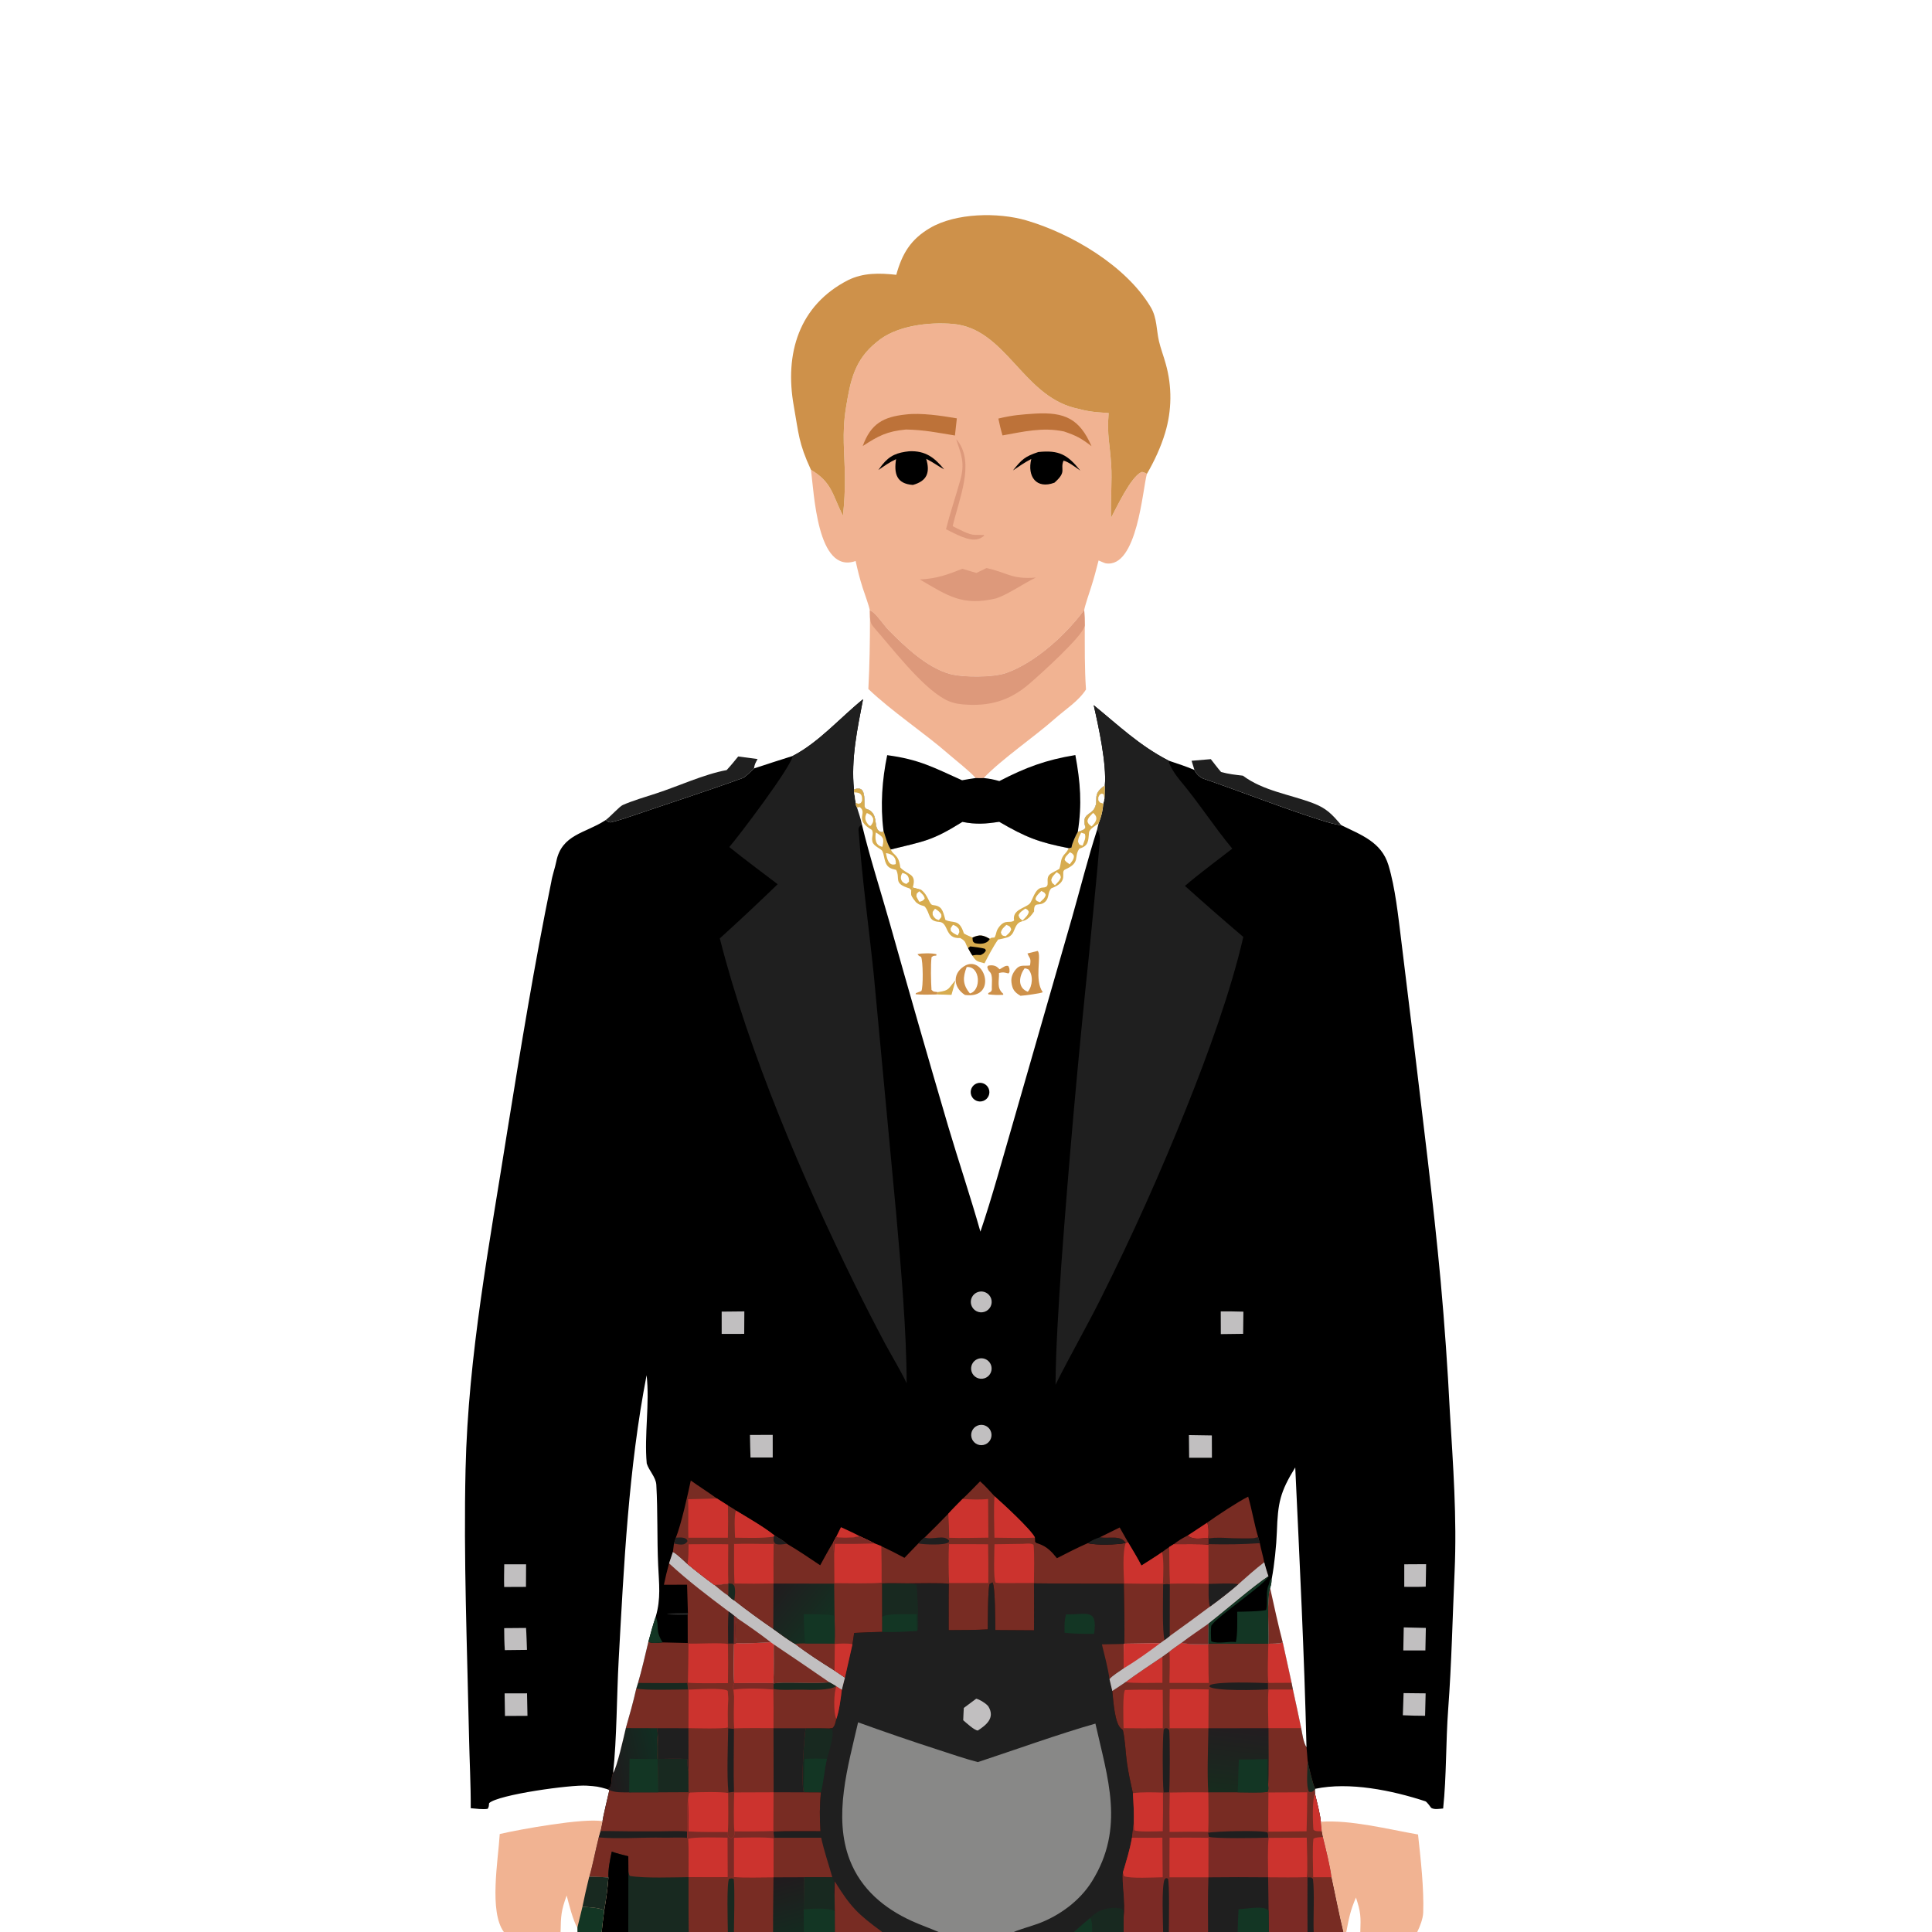 <svg version="1.1" xmlns="http://www.w3.org/2000/svg" style="display: block;" viewBox="0 0 2048 2048" width="1024" height="1024" preserveAspectRatio="none">
<rect x="0" y="0" width="2048" height="2048" fill="#808080" stroke="none"/>
<defs>
	<linearGradient id="Gradient1" gradientUnits="userSpaceOnUse" x1="822.911" y1="1678.72" x2="872.465" y2="1720.35">
		<stop class="stop0" offset="0" stop-opacity="1" stop-color="rgb(33,28,31)"/>
		<stop class="stop1" offset="1" stop-opacity="1" stop-color="rgb(20,47,33)"/>
	</linearGradient>
	<linearGradient id="Gradient2" gradientUnits="userSpaceOnUse" x1="1306.1" y1="1899.75" x2="1314.06" y2="1829.93">
		<stop class="stop0" offset="0" stop-opacity="1" stop-color="rgb(23,43,30)"/>
		<stop class="stop1" offset="1" stop-opacity="1" stop-color="rgb(35,29,32)"/>
	</linearGradient>
	<linearGradient id="Gradient3" gradientUnits="userSpaceOnUse" x1="642.214" y1="1870.5" x2="700.6" y2="1856.71">
		<stop class="stop0" offset="0" stop-opacity="1" stop-color="rgb(31,26,28)"/>
		<stop class="stop1" offset="1" stop-opacity="1" stop-color="rgb(17,46,34)"/>
	</linearGradient>
	<linearGradient id="Gradient4" gradientUnits="userSpaceOnUse" x1="828.634" y1="1990.09" x2="842.601" y2="2045.85">
		<stop class="stop0" offset="0" stop-opacity="1" stop-color="rgb(33,27,30)"/>
		<stop class="stop1" offset="1" stop-opacity="1" stop-color="rgb(21,41,31)"/>
	</linearGradient>
</defs>
<path transform="translate(0,0)" fill="rgb(255,255,255)" d="M 0 0 L 2048 0 L 2048 2048 L 1502.32 2048 L 1441.99 2048 L 1427.13 2048 L 1424.12 2048 L 1392.55 2048 L 1386.03 2048 L 1344.99 2048 L 1311.99 2048 L 1280.61 2048 L 1239.01 2048 L 1232.97 2048 L 1191.14 2048 L 1157.79 2048 L 1138.49 2048 L 1074.64 2048 L 994.936 2048 L 935.219 2048 L 885.081 2048 L 852.182 2048 L 819.495 2048 L 778 2048 L 771.541 2048 L 729.993 2048 L 665.997 2048 L 637.808 2048 L 612.05 2048 L 594.251 2048 L 534.101 2048 L 0 2048 L 0 0 z"/>
<path transform="translate(0,0)" fill="rgb(0,0,0)" d="M 840.25 801.362 C 868.05 786.993 890.551 760.816 914.854 741.22 C 908.783 772.945 901.984 804.38 905.225 836.925 C 921.517 830.633 913.587 856.183 917.952 857.379 C 934.277 861.855 922.727 881.064 935.82 882.274 L 936.476 880.285 C 938.293 885.982 940.961 896.102 944.35 900.481 C 979.822 891.623 987.324 891.725 1020.2 871.251 C 1034.92 874.143 1044.53 873.347 1059.22 871.158 C 1087.6 887.669 1100.9 892.834 1132.96 899.134 C 1133.55 899.093 1135.85 898.54 1135.87 898.36 C 1136.41 893.979 1140.47 885.215 1142.51 881.813 C 1145.63 880.94 1148.99 879.996 1150.71 877.505 C 1146.19 861.948 1155.92 864.802 1160.21 856.823 C 1165.31 847.34 1156.87 842.479 1171.19 832.654 C 1173.19 809.804 1164.53 770.111 1159.36 747.53 C 1185.95 769.174 1207.7 790.294 1238.79 806.308 C 1247.26 809.236 1258.1 812.656 1266.15 816.181 C 1267.89 820.143 1271.81 824.088 1275.91 825.494 C 1317.68 839.837 1358.71 856.243 1400.82 869.587 C 1407.15 871.594 1415.31 874.078 1421.91 874.78 C 1442.89 885.064 1464.37 892.545 1471.8 917.075 C 1479.06 941.07 1482.16 971.206 1485.29 996.178 L 1498.11 1101.21 C 1508.19 1186.33 1519.34 1273.34 1527.21 1358.58 C 1531.35 1404.42 1534.58 1450.33 1536.9 1496.29 C 1540.33 1552.99 1544.49 1609.03 1541.94 1665.85 C 1539.75 1714.43 1538.76 1763.34 1535.14 1811.84 C 1532.54 1846.49 1533.43 1882.7 1529.8 1917.07 C 1525.5 1917.43 1520.67 1918.49 1517.14 1916.43 C 1516.06 1914.94 1512.46 1909.93 1510.93 1909.43 C 1475.72 1897.87 1430.24 1888.55 1394.09 1896.24 L 1393.74 1897 L 1393.94 1901.46 C 1395.84 1909.44 1399.45 1923.4 1400.17 1931.15 L 1401.22 1941.21 L 1402.43 1947.33 C 1405.43 1959.51 1410.03 1977.73 1411.56 1989.95 C 1415.6 2008.71 1419.62 2029.51 1424.12 2048 L 1392.55 2048 L 1386.03 2048 L 1344.99 2048 L 1311.99 2048 L 1280.61 2048 L 1239.01 2048 L 1232.97 2048 L 1191.14 2048 L 1157.79 2048 L 1138.49 2048 L 1074.64 2048 L 994.936 2048 L 935.219 2048 L 885.081 2048 L 852.182 2048 L 819.495 2048 L 778 2048 L 771.541 2048 L 729.993 2048 L 665.997 2048 L 637.808 2048 C 638.588 2040.3 639.501 2032.61 640.549 2024.94 C 642.58 2012.86 644.052 2002.35 644.981 1990.14 C 638.191 1989.77 631.396 1989.5 624.599 1989.32 C 627.838 1978.7 631.459 1959.76 634.568 1947.7 L 636.489 1941.02 L 638.68 1930.6 C 639.07 1926.41 644.699 1903.27 645.941 1897.54 L 644.257 1896.74 C 633.916 1893.7 632.389 1893.6 621.985 1892.88 C 605.32 1891.72 528.044 1902.35 518.473 1911.41 C 518.209 1914.1 518.391 1915.2 516.934 1917.44 C 512.014 1918.32 504.225 1917.23 498.997 1916.77 C 499.133 1892.42 497.704 1865.77 497.191 1841.11 C 495.221 1746.41 491.327 1652 493.516 1557.26 C 496.32 1435.96 519.079 1317.83 537.871 1198.3 C 552.082 1110.34 566.446 1022.29 584.349 934.998 C 585.477 927.821 588.349 920.043 589.732 913.078 C 595.387 884.61 620.329 883.285 640.956 869.999 L 642.237 869.166 C 644.471 871.014 644.331 871.165 647.096 871.803 C 654.246 870.153 661.237 867.869 668.184 865.493 C 707.986 851.882 748.134 839.041 787.647 824.645 C 789.962 823.801 797.159 816.601 799.272 814.573 C 812.898 810.068 826.558 805.664 840.25 801.362 z"/>
<path transform="translate(0,0)" fill="rgb(31,31,31)" d="M 963.437 1678.4 C 971.903 1678.42 999.295 1677.77 1005.78 1678.86 C 1005.46 1695.37 1005.74 1711.53 1005.65 1727.98 C 1018.96 1727.85 1033.91 1727.99 1047.05 1727.19 C 1047.21 1719.54 1047.06 1683.03 1049.09 1678.91 L 1052.18 1677.45 C 1055.1 1682 1054.91 1719.82 1055.15 1727.91 L 1096.07 1728.17 C 1096.22 1711.58 1096.22 1694.98 1096.07 1678.38 C 1127.72 1678.84 1159.59 1678.57 1191.29 1678.78 C 1191.47 1699.23 1192.35 1722.19 1191.77 1742.4 L 1191.27 1742.63 C 1191.1 1751.27 1191.06 1759.91 1191.14 1768.54 C 1187.13 1771.28 1179.02 1776.44 1176.12 1779.9 L 1179.1 1792.52 C 1180.17 1802.15 1181.38 1826.75 1188.5 1832.48 C 1189.09 1832.95 1189.68 1833.41 1190.29 1833.86 C 1192.69 1843.82 1193.11 1858.17 1194.63 1868.72 C 1196.26 1879.96 1198.44 1889.8 1200.9 1900.84 C 1201.7 1912.25 1202.02 1920.14 1201.88 1931.64 C 1201.16 1937.1 1200.52 1942.58 1199.95 1948.05 C 1197.75 1960.64 1194.02 1972.65 1190.33 1984.88 C 1188.91 1994.95 1193.42 2017.55 1191.2 2032.25 L 1191.14 2048 L 1157.79 2048 L 1138.49 2048 L 1074.64 2048 L 994.936 2048 L 935.219 2048 L 885.081 2048 L 852.182 2048 L 819.495 2048 L 778 2048 L 771.541 2048 L 729.993 2048 C 729.843 2028.62 729.8 2009.25 729.864 1989.87 C 743.514 1989.94 757.829 1990.2 771.414 1989.84 C 772.925 1989.81 776.708 1989.63 778.016 1989.75 C 788.954 1990.62 808.366 1990.02 819.918 1990.02 L 819.985 1948.66 L 820.233 1948.14 L 819.944 1941.52 C 835.71 1940.85 853.819 1941.21 869.76 1941.16 C 868.736 1927.47 868.865 1913.71 870.148 1900.04 L 853.17 1899.95 L 851.674 1898.76 L 851.604 1896.24 C 849.189 1889.78 852.496 1839.51 854.029 1832.01 C 861.466 1832.03 871.836 1831.75 879.042 1832.23 L 882.504 1831.81 C 885.162 1829.56 885.678 1825.66 886.625 1822.13 C 889.763 1812.73 891.153 1801.2 892.359 1791.39 L 895.675 1778.31 L 903.661 1742.99 L 905.437 1730.99 C 915.3 1730.41 925.173 1730.03 935.051 1729.85 L 935.044 1714.03 C 935.094 1702.17 935.066 1690.32 934.96 1678.46 C 942.747 1677.93 955.3 1678.37 963.437 1678.4 z"/>
<path transform="translate(0,0)" fill="rgb(136,136,135)" d="M 909.616 1825.74 C 937.905 1835.99 966.371 1845.74 995 1855 C 1006.79 1858.84 1024.78 1864.95 1036.57 1867.9 C 1075.02 1855.25 1122.95 1837.91 1161.19 1827.09 C 1174.03 1884.7 1192.77 1937.54 1157.62 1994.16 C 1144.66 2015.03 1123.06 2030.81 1100.2 2039.24 C 1094.71 2041.27 1078.74 2045.93 1074.64 2048 L 994.936 2048 C 985.473 2043.87 976.055 2040.66 966.678 2036.4 C 937.378 2023.11 912.805 2002.6 900.891 1971.91 C 882.849 1925.45 899.044 1871.98 909.616 1825.74 z"/>
<path transform="translate(0,0)" fill="rgb(120,44,35)" d="M 820.233 1948.14 L 870.47 1948.04 C 874.071 1964.04 877.984 1974.7 882.285 1989.98 L 852.601 1989.95 C 852.1 2001.3 852.533 2012.9 851.922 2024.02 L 852.182 2048 L 819.495 2048 L 778 2048 L 771.541 2048 L 729.993 2048 C 729.843 2028.62 729.8 2009.25 729.864 1989.87 C 743.514 1989.94 757.829 1990.2 771.414 1989.84 C 772.925 1989.81 776.708 1989.63 778.016 1989.75 C 788.954 1990.62 808.366 1990.02 819.918 1990.02 L 819.985 1948.66 L 820.233 1948.14 z"/>
<path transform="translate(0,0)" fill="url(#Gradient4)" d="M 819.936 1990.06 L 852.601 1989.95 C 852.1 2001.3 852.533 2012.9 851.922 2024.02 L 852.182 2048 L 819.495 2048 C 819.374 2028.87 819.773 2009.22 819.936 1990.06 z"/>
<path transform="translate(0,0)" fill="rgb(24,41,32)" d="M 771.541 2048 C 771.534 2040.26 770.114 1995.92 772.871 1991.57 C 776.117 1991.17 775.092 1990.83 777.836 1991.83 C 779.008 2003.49 778.151 2035.57 778 2048 L 771.541 2048 z"/>
<path transform="translate(0,0)" fill="rgb(24,41,32)" d="M 934.96 1678.46 C 942.747 1677.93 955.3 1678.37 963.437 1678.4 C 966.14 1678.8 968.836 1679.23 971.524 1679.72 C 972.53 1685.6 973.807 1721.65 973.246 1727.42 L 972.122 1728.81 C 959.419 1729.63 947.768 1730.31 935.051 1729.85 L 935.044 1714.03 C 935.094 1702.17 935.066 1690.32 934.96 1678.46 z"/>
<path transform="translate(0,0)" fill="rgb(19,54,36)" d="M 935.044 1714.03 C 939.956 1709.83 962.968 1711.61 971.809 1711.06 L 972.122 1728.81 C 959.419 1729.63 947.768 1730.31 935.051 1729.85 L 935.044 1714.03 z"/>
<path transform="translate(0,0)" fill="rgb(24,41,32)" d="M 852.601 1989.95 L 882.285 1989.98 C 886.411 1996.79 881.786 2004.62 884.663 2008.76 L 884.957 2026.15 L 885.081 2048 L 852.182 2048 L 851.922 2024.02 C 852.533 2012.9 852.1 2001.3 852.601 1989.95 z"/>
<path transform="translate(0,0)" fill="rgb(19,54,36)" d="M 851.922 2024.02 C 857.731 2023.28 881.434 2021.9 884.957 2026.15 L 885.081 2048 L 852.182 2048 L 851.922 2024.02 z"/>
<path transform="translate(0,0)" fill="rgb(24,41,32)" d="M 854.029 1832.01 C 861.466 1832.03 871.836 1831.75 879.042 1832.23 C 880.676 1832.74 882.08 1832.73 882.413 1833.97 C 884.129 1840.36 878.456 1857.79 876.631 1864.46 C 873.849 1876.07 872.972 1889.57 870.148 1900.04 L 853.17 1899.95 L 851.674 1898.76 L 851.604 1896.24 C 849.189 1889.78 852.496 1839.51 854.029 1832.01 z"/>
<path transform="translate(0,0)" fill="rgb(19,54,36)" d="M 852.83 1864.5 C 861.666 1864.05 867.766 1864.09 876.631 1864.46 C 873.849 1876.07 872.972 1889.57 870.148 1900.04 L 853.17 1899.95 L 851.674 1898.76 L 851.604 1896.24 C 852.375 1892.33 852.597 1869.89 852.83 1864.5 z"/>
<path transform="translate(0,0)" fill="rgb(120,44,35)" d="M 884.908 1994.36 C 901.705 2021.5 909.215 2028.95 935.219 2048 L 885.081 2048 L 884.957 2026.15 L 884.663 2008.76 L 884.908 1994.36 z"/>
<path transform="translate(0,0)" fill="rgb(24,41,32)" d="M 1155.74 2032.96 C 1163.45 2024.01 1178.29 2020.44 1189.39 2023.43 C 1191.37 2026.12 1190.84 2028.29 1191.2 2032.25 L 1191.14 2048 L 1157.79 2048 C 1157.75 2043.19 1158.13 2036.86 1155.74 2032.96 z"/>
<path transform="translate(0,0)" fill="rgb(120,44,35)" d="M 1168.07 1743.12 L 1191.27 1742.63 C 1191.1 1751.27 1191.06 1759.91 1191.14 1768.54 C 1187.13 1771.28 1179.02 1776.44 1176.12 1779.9 C 1174.68 1769.04 1170.75 1754.01 1168.07 1743.12 z"/>
<path transform="translate(0,0)" fill="rgb(19,54,36)" d="M 1155.74 2032.96 C 1158.13 2036.86 1157.75 2043.19 1157.79 2048 L 1138.49 2048 C 1144.07 2042.8 1149.94 2037.9 1155.74 2032.96 z"/>
<path transform="translate(0,0)" fill="rgb(193,191,192)" d="M 1034.81 1800.71 C 1038 1801.19 1046.12 1806.22 1047.83 1809.07 C 1055.15 1821.34 1044.95 1828.89 1036.59 1834.41 C 1033.01 1834.46 1024.19 1826.18 1021.05 1823.51 C 1021.15 1819.3 1021.47 1814.74 1021.68 1810.5 L 1034.81 1800.71 z"/>
<path transform="translate(0,0)" fill="rgb(19,54,36)" d="M 1130.09 1711.28 C 1151.29 1711.94 1163.83 1703.85 1159.79 1731.94 C 1149.36 1732.05 1138.88 1731.96 1128.51 1730.79 C 1128.45 1722.96 1128.06 1718.91 1130.09 1711.28 z"/>
<path transform="translate(0,0)" fill="rgb(31,31,31)" d="M 1159.36 747.53 C 1185.95 769.174 1207.7 790.294 1238.79 806.308 C 1239.48 812.017 1247.1 822.749 1250.83 827.166 C 1270.06 849.953 1287.33 876.882 1306.29 899.585 C 1290.35 911.986 1271.18 926.119 1256.08 939.108 C 1276.47 957.417 1297.1 975.452 1317.97 993.209 C 1304.71 1050.92 1280.22 1117.99 1258.15 1173.13 C 1230.62 1242.15 1200.19 1309.97 1166.92 1376.41 C 1151.41 1407.36 1134.09 1437.4 1118.9 1467.84 C 1119.19 1428.13 1122.35 1382.23 1124.88 1342.7 C 1132.95 1232.04 1142.82 1121.51 1154.48 1011.17 C 1158.22 972.53 1162.3 933.748 1165.52 895.055 C 1166.02 889.139 1166.45 884.527 1162.99 879.596 C 1163.14 878.334 1164.21 874.363 1164.56 872.911 C 1167.59 865.024 1168.87 860.13 1169.55 851.876 L 1170.75 846.469 C 1171.09 842.696 1171.07 836.618 1171.19 832.654 C 1173.19 809.804 1164.53 770.111 1159.36 747.53 z"/>
<path transform="translate(0,0)" fill="rgb(31,31,31)" d="M 840.25 801.362 C 868.05 786.993 890.551 760.816 914.854 741.22 C 908.783 772.945 901.984 804.38 905.225 836.925 L 905.473 839.941 L 907.18 851.113 C 907.261 853.788 907.172 853.623 908.431 855.967 C 910.001 861.006 912.735 869.036 913.651 873.987 C 909.002 876.98 910.077 879.28 910.46 884.403 C 914.18 934.204 921.105 983.647 926.251 1033.31 L 949.952 1286.13 C 954.869 1341.5 961.046 1410.97 961.067 1466.32 C 955.514 1454.34 945.069 1436.89 938.477 1424.75 C 927.406 1403.91 916.648 1382.9 906.205 1361.73 C 851.22 1250.05 793.632 1115.38 763.032 994.738 C 783.783 975.93 804.227 956.784 824.353 937.308 C 807.263 924.219 789.783 911.444 773.082 897.882 C 782.475 887.243 839.174 812.322 840.25 801.362 z"/>
<path transform="translate(0,0)" fill="rgb(120,44,35)" d="M 713.319 1645.1 C 716.892 1646.59 725.326 1654.83 728.706 1657.91 C 738.504 1665.97 746.946 1672.61 757.204 1680.08 C 761.992 1680.02 767.269 1679.19 772.065 1678.59 L 771.971 1691.53 C 774.169 1693.47 775.872 1695.19 778.458 1696.59 C 791.898 1707.06 805.648 1717.12 819.69 1726.77 C 826.43 1731.58 835.844 1738.73 842.849 1742.62 C 856.412 1753.12 870.132 1761.76 884.609 1770.9 L 895.675 1778.31 L 892.359 1791.39 C 891.153 1801.2 889.763 1812.73 886.625 1822.13 C 885.678 1825.66 885.162 1829.56 882.504 1831.81 L 879.042 1832.23 C 871.836 1831.75 861.466 1832.03 854.029 1832.01 C 852.496 1839.51 849.189 1889.78 851.604 1896.24 L 851.674 1898.76 L 853.17 1899.95 L 870.148 1900.04 C 868.865 1913.71 868.736 1927.47 869.76 1941.16 C 853.819 1941.21 835.71 1940.85 819.944 1941.52 L 820.233 1948.14 L 819.985 1948.66 L 819.918 1990.02 C 808.366 1990.02 788.954 1990.62 778.016 1989.75 C 776.708 1989.63 772.925 1989.81 771.414 1989.84 C 757.829 1990.2 743.514 1989.94 729.864 1989.87 C 729.8 2009.25 729.843 2028.62 729.993 2048 L 665.997 2048 L 637.808 2048 C 638.588 2040.3 639.501 2032.61 640.549 2024.94 C 642.58 2012.86 644.052 2002.35 644.981 1990.14 C 638.191 1989.77 631.396 1989.5 624.599 1989.32 C 627.838 1978.7 631.459 1959.76 634.568 1947.7 L 636.489 1941.02 L 638.68 1930.6 C 639.07 1926.41 644.699 1903.27 645.941 1897.54 L 644.257 1896.74 C 649.994 1893.49 646.829 1886.04 649.924 1879.37 C 653.941 1873.73 661.312 1840.86 663.4 1831.85 C 667.227 1818.57 671.528 1803.38 674.473 1789.98 L 676.322 1784 C 680.498 1769.75 683.875 1754.77 687.333 1740.28 C 690.287 1742.41 698.381 1741.35 702.397 1741.03 L 729.051 1741.66 L 728.951 1712 L 729.207 1709.61 L 728.318 1679.87 L 703.768 1679.89 C 705.427 1671.7 707.012 1665.29 709.261 1657.23 L 713.319 1645.1 z"/>
<path transform="translate(0,0)" fill="rgb(24,41,32)" d="M 636.489 1941.02 C 656.788 1941.38 677.091 1941.51 697.393 1941.41 C 705.306 1941.39 721.639 1940.81 728.712 1941.55 L 728.446 1948.24 L 729.414 1949.24 C 730.142 1962.39 729.879 1976.6 729.864 1989.87 C 729.8 2009.25 729.843 2028.62 729.993 2048 L 665.997 2048 L 637.808 2048 C 638.588 2040.3 639.501 2032.61 640.549 2024.94 C 642.58 2012.86 644.052 2002.35 644.981 1990.14 C 638.191 1989.77 631.396 1989.5 624.599 1989.32 C 627.838 1978.7 631.459 1959.76 634.568 1947.7 L 636.489 1941.02 z"/>
<path transform="translate(0,0)" fill="rgb(120,44,35)" d="M 636.489 1941.02 C 656.788 1941.38 677.091 1941.51 697.393 1941.41 C 705.306 1941.39 721.639 1940.81 728.712 1941.55 L 728.446 1948.24 L 729.414 1949.24 C 730.142 1962.39 729.879 1976.6 729.864 1989.87 C 715.66 1989.96 682.615 1991.27 667.855 1988.57 C 666.932 1988.4 666.476 1985.31 666.119 1983.94 L 666.027 1967.75 C 660.115 1966.22 654.248 1964.84 648.486 1962.82 C 646.712 1971.04 644.509 1981.73 644.981 1990.14 C 638.191 1989.77 631.396 1989.5 624.599 1989.32 C 627.838 1978.7 631.459 1959.76 634.568 1947.7 L 636.489 1941.02 z"/>
<path transform="translate(0,0)" fill="rgb(31,31,31)" d="M 636.489 1941.02 C 656.788 1941.38 677.091 1941.51 697.393 1941.41 C 705.306 1941.39 721.639 1940.81 728.712 1941.55 L 728.446 1948.24 C 722.454 1947.42 709.962 1948.17 703.326 1948 C 682.055 1947.45 655.433 1949.7 634.568 1947.7 L 636.489 1941.02 z"/>
<path transform="translate(0,0)" fill="rgb(0,0,0)" d="M 648.486 1962.82 C 654.248 1964.84 660.115 1966.22 666.027 1967.75 L 666.119 1983.94 L 665.997 2048 L 637.808 2048 C 638.588 2040.3 639.501 2032.61 640.549 2024.94 C 642.58 2012.86 644.052 2002.35 644.981 1990.14 C 644.509 1981.73 646.712 1971.04 648.486 1962.82 z"/>
<path transform="translate(0,0)" fill="rgb(193,191,192)" d="M 713.319 1645.1 C 716.892 1646.59 725.326 1654.83 728.706 1657.91 C 738.504 1665.97 746.946 1672.61 757.204 1680.08 C 761.992 1680.02 767.269 1679.19 772.065 1678.59 L 771.971 1691.53 C 774.169 1693.47 775.872 1695.19 778.458 1696.59 C 791.898 1707.06 805.648 1717.12 819.69 1726.77 C 826.43 1731.58 835.844 1738.73 842.849 1742.62 C 856.412 1753.12 870.132 1761.76 884.609 1770.9 L 895.675 1778.31 L 892.359 1791.39 L 886.732 1787.78 L 886.212 1787.37 C 884.194 1786.01 881.365 1784.53 879.193 1783.3 C 866.152 1785.32 827.111 1782.51 820.035 1784.67 L 819.788 1784.15 C 805.934 1784.06 792.079 1784.08 778.225 1784.22 C 777.343 1771.99 777.93 1755.2 778.056 1742.78 L 780.353 1741.65 C 779.758 1736.41 778.78 1719.04 781.191 1715.17 L 777.98 1712.58 C 776.583 1711.23 773.945 1709.41 772.299 1708.18 C 749.467 1691 730.204 1676.5 709.261 1657.23 L 713.319 1645.1 z"/>
<path transform="translate(0,0)" fill="rgb(204,51,46)" d="M 816.991 1740.81 L 820.194 1743.13 C 820.145 1755.78 820.504 1771.79 819.788 1784.15 C 805.934 1784.06 792.079 1784.08 778.225 1784.22 C 777.343 1771.99 777.93 1755.2 778.056 1742.78 L 780.353 1741.65 C 788.621 1742.64 808.009 1741.26 816.991 1740.81 z"/>
<path transform="translate(0,0)" fill="rgb(120,44,35)" d="M 820.194 1743.13 C 839.961 1756.37 859.627 1769.76 879.193 1783.3 C 866.152 1785.32 827.111 1782.51 820.035 1784.67 L 819.788 1784.15 C 820.504 1771.79 820.145 1755.78 820.194 1743.13 z"/>
<path transform="translate(0,0)" fill="rgb(120,44,35)" d="M 780.353 1741.65 C 779.758 1736.41 778.78 1719.04 781.191 1715.17 C 792.293 1722.67 806.521 1732.55 816.991 1740.81 C 808.009 1741.26 788.621 1742.64 780.353 1741.65 z"/>
<path transform="translate(0,0)" fill="rgb(120,44,35)" d="M 757.204 1680.08 C 761.992 1680.02 767.269 1679.19 772.065 1678.59 L 771.971 1691.53 C 766.864 1688.29 761.904 1683.95 757.204 1680.08 z"/>
<path transform="translate(0,0)" fill="rgb(204,51,46)" d="M 728.712 1941.55 C 729.307 1931.61 727.833 1917.24 729.34 1907.82 C 730.308 1918.11 729.722 1930.89 729.881 1941.41 C 743.904 1941.96 757.531 1941.93 771.562 1941.92 C 771.762 1946.62 770.898 1944.82 773.178 1947.98 L 775.479 1948.49 C 778.712 1946.21 778.741 1945.51 778.483 1941.26 C 791.627 1941.59 806.693 1941.33 819.796 1940.82 L 819.944 1941.52 L 820.233 1948.14 L 819.985 1948.66 L 819.918 1990.02 C 808.366 1990.02 788.954 1990.62 778.016 1989.75 C 776.708 1989.63 772.925 1989.81 771.414 1989.84 C 757.829 1990.2 743.514 1989.94 729.864 1989.87 C 729.879 1976.6 730.142 1962.39 729.414 1949.24 L 728.446 1948.24 L 728.712 1941.55 z"/>
<path transform="translate(0,0)" fill="rgb(204,51,46)" d="M 778.059 1948.11 C 786.698 1947.95 812.543 1947.19 819.985 1948.66 L 819.918 1990.02 C 808.366 1990.02 788.954 1990.62 778.016 1989.75 L 778.059 1948.11 z"/>
<path transform="translate(0,0)" fill="rgb(123,42,37)" d="M 728.712 1941.55 C 729.307 1931.61 727.833 1917.24 729.34 1907.82 C 730.308 1918.11 729.722 1930.89 729.881 1941.41 C 743.904 1941.96 757.531 1941.93 771.562 1941.92 C 771.762 1946.62 770.898 1944.82 773.178 1947.98 L 775.479 1948.49 C 778.712 1946.21 778.741 1945.51 778.483 1941.26 C 791.627 1941.59 806.693 1941.33 819.796 1940.82 L 819.944 1941.52 L 820.233 1948.14 L 819.985 1948.66 C 812.543 1947.19 786.698 1947.95 778.059 1948.11 L 778.016 1989.75 C 776.708 1989.63 772.925 1989.81 771.414 1989.84 L 771.223 1948.02 C 763.231 1947.91 735.661 1946.98 729.414 1949.24 L 728.446 1948.24 L 728.712 1941.55 z"/>
<path transform="translate(0,0)" fill="url(#Gradient3)" d="M 663.4 1831.85 L 696.525 1831.95 L 697.252 1838.5 C 696.278 1846.31 696.126 1856.97 697.013 1864.77 C 697.487 1876.5 697.761 1888.23 697.836 1899.96 L 666.904 1899.97 C 659.838 1899.96 652.36 1900.45 645.941 1897.54 L 644.257 1896.74 C 649.994 1893.49 646.829 1886.04 649.924 1879.37 C 653.941 1873.73 661.312 1840.86 663.4 1831.85 z"/>
<path transform="translate(0,0)" fill="rgb(19,54,36)" d="M 667.372 1864.28 C 677.071 1864.69 687.269 1864.66 697.013 1864.77 C 697.487 1876.5 697.761 1888.23 697.836 1899.96 L 666.904 1899.97 C 666.998 1888.07 667.155 1876.18 667.372 1864.28 z"/>
<path transform="translate(0,0)" fill="rgb(31,31,31)" d="M 819.929 1831.98 L 854.029 1832.01 C 852.496 1839.51 849.189 1889.78 851.604 1896.24 L 851.674 1898.76 L 853.17 1899.95 L 820.068 1899.88 L 819.929 1831.98 z"/>
<path transform="translate(0,0)" fill="rgb(204,51,46)" d="M 778.225 1784.22 C 792.079 1784.08 805.934 1784.06 819.788 1784.15 L 820.035 1784.67 L 819.993 1790.38 L 819.798 1790.95 C 820.015 1804.6 820.056 1818.25 819.919 1831.9 C 806.429 1831.93 791.686 1831.67 778.302 1832.12 C 777.437 1822.52 777.973 1808.31 778.145 1798.44 L 777.444 1791.12 C 776.288 1788.75 777.325 1787.6 778.225 1784.22 z"/>
<path transform="translate(0,0)" fill="rgb(123,42,37)" d="M 778.225 1784.22 C 792.079 1784.08 805.934 1784.06 819.788 1784.15 L 820.035 1784.67 L 819.993 1790.38 L 819.798 1790.95 C 808.128 1789.87 789.077 1789.31 777.444 1791.12 C 776.288 1788.75 777.325 1787.6 778.225 1784.22 z"/>
<path transform="translate(0,0)" fill="rgb(204,51,46)" d="M 729.34 1907.82 C 729.553 1905 729.785 1903.66 730.286 1900.94 L 731.466 1900.19 C 738.55 1899.7 766.045 1899.15 771.868 1900.69 C 771.872 1912.8 772.36 1930.11 771.562 1941.92 C 757.531 1941.93 743.904 1941.96 729.881 1941.41 C 729.722 1930.89 730.308 1918.11 729.34 1907.82 z"/>
<path transform="translate(0,0)" fill="rgb(204,51,46)" d="M 778.305 1900.05 L 819.998 1899.9 L 819.796 1940.82 C 806.693 1941.33 791.627 1941.59 778.483 1941.26 C 777.484 1932.37 777.903 1909.28 778.305 1900.05 z"/>
<path transform="translate(0,0)" fill="rgb(24,41,32)" d="M 697.252 1838.5 C 698.184 1845.6 697.888 1857.07 697.918 1864.55 C 707.658 1864.35 718.721 1864.23 728.501 1864.6 C 728.702 1868.49 728.75 1873.95 729.739 1877.57 L 729.845 1899.81 L 697.836 1899.96 C 697.761 1888.23 697.487 1876.5 697.013 1864.77 C 696.126 1856.97 696.278 1846.31 697.252 1838.5 z"/>
<path transform="translate(0,0)" fill="rgb(31,31,31)" d="M 696.525 1831.95 L 729.742 1831.99 C 729.855 1847.18 729.854 1862.38 729.739 1877.57 C 728.75 1873.95 728.702 1868.49 728.501 1864.6 C 718.721 1864.23 707.658 1864.35 697.918 1864.55 C 697.888 1857.07 698.184 1845.6 697.252 1838.5 L 696.525 1831.95 z"/>
<path transform="translate(0,0)" fill="rgb(24,41,32)" d="M 879.193 1783.3 C 881.365 1784.53 884.194 1786.01 886.212 1787.37 C 880.451 1792.06 859.444 1791.4 851.503 1791.16 C 842.972 1790.89 827.467 1792.1 819.993 1790.38 L 820.035 1784.67 C 827.111 1782.51 866.152 1785.32 879.193 1783.3 z"/>
<path transform="translate(0,0)" fill="rgb(24,41,32)" d="M 676.322 1784 C 693.54 1784.05 711.402 1784.35 728.567 1784.05 C 728.834 1786.39 729.132 1788.51 729.207 1790.86 C 717.224 1791.01 684.448 1791.99 674.473 1789.98 L 676.322 1784 z"/>
<path transform="translate(0,0)" fill="rgb(31,31,31)" d="M 772.299 1708.18 C 773.945 1709.41 776.583 1711.23 777.98 1712.58 L 781.191 1715.17 C 778.78 1719.04 779.758 1736.41 780.353 1741.65 L 778.056 1742.78 L 777.777 1742.19 L 771.842 1742.26 C 771.765 1731.27 771.382 1719.03 772.299 1708.18 z"/>
<path transform="translate(0,0)" fill="rgb(123,42,37)" d="M 777.98 1712.58 L 781.191 1715.17 C 778.78 1719.04 779.758 1736.41 780.353 1741.65 L 778.056 1742.78 L 777.777 1742.19 C 778.044 1732.67 777.919 1722.17 777.98 1712.58 z"/>
<path transform="translate(0,0)" fill="rgb(204,51,46)" d="M 886.732 1787.78 L 892.359 1791.39 C 891.153 1801.2 889.763 1812.73 886.625 1822.13 C 883.23 1816.71 883.893 1792.21 886.732 1787.78 z"/>
<path transform="translate(0,0)" fill="rgb(204,51,46)" d="M 729.794 1742.24 C 738.883 1742.65 764.395 1741.05 771.663 1742.73 C 771.899 1756.55 771.898 1770.37 771.66 1784.19 C 760.605 1784.12 739.439 1784.67 729.208 1783.78 C 729.519 1769.94 729.715 1756.09 729.794 1742.24 z"/>
<path transform="translate(0,0)" fill="rgb(204,51,46)" d="M 729.879 1791.1 C 737.135 1790.83 767.473 1788.85 771.463 1792.39 C 771.707 1795.15 771.895 1797.92 772.026 1800.69 C 771.314 1809.73 771.491 1821.99 771.607 1831.24 C 766.803 1832.85 736.435 1832 729.791 1831.91 L 729.879 1791.1 z"/>
<path transform="translate(0,0)" fill="rgb(31,31,31)" d="M 771.89 1832.09 L 778.043 1832.73 C 778.011 1853.73 777.362 1878.77 778.084 1899.44 L 772.172 1900.16 C 770.312 1882.57 771.613 1850.58 771.89 1832.09 z"/>
<path transform="translate(0,0)" fill="rgb(120,44,35)" d="M 1359.81 1741.14 L 1369.14 1783.82 L 1370.53 1790.96 C 1373.55 1804.59 1376.47 1818.25 1379.3 1831.92 C 1380.42 1837.72 1381.71 1847.43 1384.94 1852.12 C 1385.35 1856.95 1385.9 1862.12 1386.15 1866.93 C 1387.74 1874.31 1391.11 1889.72 1394.09 1896.24 L 1393.74 1897 L 1393.94 1901.46 C 1395.84 1909.44 1399.45 1923.4 1400.17 1931.15 L 1401.22 1941.21 L 1402.43 1947.33 C 1405.43 1959.51 1410.03 1977.73 1411.56 1989.95 C 1415.6 2008.71 1419.62 2029.51 1424.12 2048 L 1392.55 2048 L 1386.03 2048 L 1344.99 2048 L 1311.99 2048 L 1280.61 2048 L 1239.01 2048 L 1232.97 2048 L 1191.14 2048 L 1191.2 2032.25 C 1193.42 2017.55 1188.91 1994.95 1190.33 1984.88 C 1194.02 1972.65 1197.75 1960.64 1199.95 1948.05 C 1200.52 1942.58 1201.16 1937.1 1201.88 1931.64 C 1202.02 1920.14 1201.7 1912.25 1200.9 1900.84 C 1198.44 1889.8 1196.26 1879.96 1194.63 1868.72 C 1193.11 1858.17 1192.69 1843.82 1190.29 1833.86 C 1189.68 1833.41 1189.09 1832.95 1188.5 1832.48 C 1181.38 1826.75 1180.17 1802.15 1179.1 1792.52 C 1183.77 1789.54 1188.53 1786.24 1193.14 1783.13 C 1204.87 1774.35 1219.93 1764.55 1232.24 1756.14 L 1239.63 1750.8 C 1242.77 1748.07 1248.88 1743.98 1252.51 1741.39 C 1258.88 1743.27 1273.35 1742.91 1280.8 1743 L 1280.96 1742.26 C 1302.19 1742.7 1323.38 1742.09 1344.51 1742.44 C 1349.82 1742.33 1354.71 1742.54 1359.81 1741.14 z"/>
<path transform="translate(0,0)" fill="rgb(123,42,37)" d="M 1232.8 1900.24 L 1233.45 1900.06 L 1239.34 1899.93 L 1239.94 1900.17 C 1239.63 1914.08 1239.58 1928 1239.79 1941.92 C 1252.92 1941.82 1267.8 1941.4 1280.79 1941.82 L 1280.71 1942.78 L 1281.45 1947.11 C 1286.15 1949.14 1336.57 1948.45 1344.29 1947.96 L 1344.84 1948.22 L 1385.2 1948 C 1385.38 1956.68 1386.38 1983.18 1385.3 1989.87 L 1385.98 1990.09 C 1385.89 2009.39 1385.91 2028.7 1386.03 2048 L 1344.99 2048 L 1311.99 2048 L 1280.61 2048 L 1239.01 2048 L 1232.97 2048 L 1191.14 2048 L 1191.2 2032.25 C 1193.42 2017.55 1188.91 1994.95 1190.33 1984.88 C 1194.02 1972.65 1197.75 1960.64 1199.95 1948.05 C 1200.52 1942.58 1201.16 1937.1 1201.88 1931.64 C 1202.02 1920.14 1201.7 1912.25 1200.9 1900.84 C 1210.56 1899.48 1222.91 1899.95 1232.8 1900.24 z"/>
<path transform="translate(0,0)" fill="rgb(31,31,31)" d="M 1280.97 1990.05 C 1302.07 1989.81 1323.17 1989.8 1344.27 1990.03 L 1344.77 2025.48 L 1344.99 2048 L 1311.99 2048 L 1280.61 2048 C 1280.54 2028.03 1280.26 2010.11 1280.97 1990.05 z"/>
<path transform="translate(0,0)" fill="rgb(19,54,36)" d="M 1312.92 2023.75 C 1320.61 2023.8 1340.42 2019.32 1344.77 2025.48 L 1344.99 2048 L 1311.99 2048 C 1312.13 2039.91 1312.44 2031.83 1312.92 2023.75 z"/>
<path transform="translate(0,0)" fill="rgb(204,51,46)" d="M 1239.8 1947.99 C 1253.4 1948.02 1267.48 1947.86 1281.03 1948.14 L 1280.97 1990.05 L 1239.68 1990.04 C 1239.71 1976.09 1239.61 1961.92 1239.8 1947.99 z"/>
<path transform="translate(0,0)" fill="rgb(204,51,46)" d="M 1344.84 1948.22 L 1385.2 1948 C 1385.38 1956.68 1386.38 1983.18 1385.3 1989.87 C 1372.19 1990.37 1357.54 1990.06 1344.31 1990.02 C 1344.21 1980.42 1343.59 1956.9 1344.84 1948.22 z"/>
<path transform="translate(0,0)" fill="rgb(204,51,46)" d="M 1199.95 1948.05 C 1210.61 1948.1 1221.55 1948.27 1232.18 1947.99 L 1232.52 1989.99 C 1224.21 1990.12 1197.26 1991.58 1191.48 1988.76 C 1191.06 1987.44 1190.63 1986.23 1190.33 1984.88 C 1194.02 1972.65 1197.75 1960.64 1199.95 1948.05 z"/>
<path transform="translate(0,0)" fill="rgb(204,51,46)" d="M 1200.9 1900.84 C 1210.56 1899.48 1222.91 1899.95 1232.8 1900.24 C 1232.92 1913.88 1232.84 1927.51 1232.56 1941.15 C 1227.56 1941.22 1205.25 1942.31 1202.38 1940.05 C 1202.16 1937.17 1201.97 1934.55 1201.88 1931.64 C 1202.02 1920.14 1201.7 1912.25 1200.9 1900.84 z"/>
<path transform="translate(0,0)" fill="rgb(31,31,31)" d="M 1232.97 2048 C 1232.81 2036.79 1231.21 2000.71 1234.44 1992.28 L 1236.02 1990.82 L 1238.09 1991.37 C 1239.89 1996.51 1239.08 2039.52 1239.01 2048 L 1232.97 2048 z"/>
<path transform="translate(0,0)" fill="rgb(204,51,46)" d="M 1239.94 1900.17 C 1253.58 1899.93 1267.22 1899.87 1280.86 1899.98 C 1280.95 1913.55 1281.31 1928.37 1280.79 1941.82 C 1267.8 1941.4 1252.92 1941.82 1239.79 1941.92 C 1239.58 1928 1239.63 1914.08 1239.94 1900.17 z"/>
<path transform="translate(0,0)" fill="rgb(204,51,46)" d="M 1239.63 1750.8 C 1242.77 1748.07 1248.88 1743.98 1252.51 1741.39 C 1258.88 1743.27 1273.35 1742.91 1280.8 1743 C 1281.17 1756.52 1280.8 1770.72 1281.38 1783.98 L 1239.66 1783.96 C 1239.75 1776.64 1240.37 1757.08 1239.63 1750.8 z"/>
<path transform="translate(0,0)" fill="rgb(204,51,46)" d="M 1344.71 1791.02 L 1370.53 1790.96 C 1373.55 1804.59 1376.47 1818.25 1379.3 1831.92 L 1344.56 1831.88 C 1344.4 1821.98 1343.64 1799.93 1344.71 1791.02 z"/>
<path transform="translate(0,0)" fill="rgb(204,51,46)" d="M 1359.81 1741.14 L 1369.14 1783.82 L 1344.65 1783.95 C 1343.27 1778.77 1344.31 1749.09 1344.51 1742.44 C 1349.82 1742.33 1354.71 1742.54 1359.81 1741.14 z"/>
<path transform="translate(0,0)" fill="rgb(204,51,46)" d="M 1392.01 1989.95 C 1391.9 1980.37 1391.07 1957.42 1392.29 1949.12 C 1395.08 1947.46 1398.89 1947.64 1402.43 1947.33 C 1405.43 1959.51 1410.03 1977.73 1411.56 1989.95 L 1392.01 1989.95 z"/>
<path transform="translate(0,0)" fill="rgb(204,51,46)" d="M 1193.14 1783.13 C 1204.87 1774.35 1219.93 1764.55 1232.24 1756.14 C 1232.18 1765.38 1232.17 1774.62 1232.23 1783.86 C 1223.78 1783.9 1200.47 1784.49 1193.14 1783.13 z"/>
<path transform="translate(0,0)" fill="rgb(31,31,31)" d="M 1233.45 1900.06 C 1232.28 1889 1232.19 1844.27 1233.53 1833.38 L 1234.67 1832.13 C 1238.07 1832.03 1236.57 1831.55 1239.29 1833.67 C 1240.42 1837.57 1240.11 1896.23 1239.34 1899.93 L 1233.45 1900.06 z"/>
<path transform="translate(0,0)" fill="rgb(31,31,31)" d="M 1280.71 1942.78 C 1287.42 1941.15 1339.39 1939.89 1343.75 1942.54 C 1344.3 1945.17 1344.4 1945.31 1344.29 1947.96 C 1336.57 1948.45 1286.15 1949.14 1281.45 1947.11 L 1280.71 1942.78 z"/>
<path transform="translate(0,0)" fill="rgb(31,31,31)" d="M 1385.98 1990.09 C 1389.97 1990.3 1389.8 1989.57 1391.77 1991.72 C 1393.59 2006.07 1391.96 2032.37 1392.55 2048 L 1386.03 2048 C 1385.91 2028.7 1385.89 2009.39 1385.98 1990.09 z"/>
<path transform="translate(0,0)" fill="rgb(204,51,46)" d="M 1401.22 1941.21 C 1398.2 1941.15 1394.25 1941.63 1392.3 1939.54 C 1391.6 1933.35 1390.86 1905.92 1393.94 1901.46 C 1395.84 1909.44 1399.45 1923.4 1400.17 1931.15 L 1401.22 1941.21 z"/>
<path transform="translate(0,0)" fill="rgb(24,41,32)" d="M 1386.15 1866.93 C 1387.74 1874.31 1391.11 1889.72 1394.09 1896.24 L 1393.74 1897 C 1391.68 1899.16 1390.29 1900.17 1387.46 1899.23 C 1384.28 1893.42 1386.08 1874.92 1386.15 1866.93 z"/>
<path transform="translate(0,0)" fill="url(#Gradient2)" d="M 1280.96 1832.03 L 1344.65 1831.93 C 1344.69 1839.08 1345.19 1887.66 1344.23 1891.66 C 1344.41 1894.49 1345.04 1897.26 1343.66 1899.53 C 1335.62 1900.55 1320.48 1900 1311.87 1899.94 L 1280.82 1899.97 C 1279.51 1879.4 1280.62 1853 1280.96 1832.03 z"/>
<path transform="translate(0,0)" fill="rgb(19,54,36)" d="M 1313.26 1865.15 C 1323.12 1865.32 1333.83 1864.91 1343.75 1864.72 C 1343.72 1872.41 1343.31 1884.37 1344.23 1891.66 C 1344.41 1894.49 1345.04 1897.26 1343.66 1899.53 C 1335.62 1900.55 1320.48 1900 1311.87 1899.94 C 1312.63 1895.34 1312.64 1872.87 1313.26 1865.15 z"/>
<path transform="translate(0,0)" fill="rgb(204,51,46)" d="M 1239.97 1790.64 C 1253.55 1790.67 1267.69 1790.52 1281.21 1790.89 L 1280.96 1832.03 L 1239.89 1832 C 1239.67 1818.22 1239.69 1804.43 1239.97 1790.64 z"/>
<path transform="translate(0,0)" fill="rgb(204,51,46)" d="M 1192.59 1791.46 C 1205.75 1790.94 1219.32 1791.21 1232.52 1791.29 C 1232.7 1804.86 1232.73 1818.42 1232.6 1831.99 C 1218.74 1832.16 1204.89 1832.14 1191.04 1831.94 C 1190.89 1825.46 1189.86 1794.81 1192.59 1791.46 z"/>
<path transform="translate(0,0)" fill="rgb(204,51,46)" d="M 1344.57 1900.11 L 1385.76 1899.94 C 1385.69 1913.69 1385.45 1927.45 1385.04 1941.2 C 1371.52 1941.46 1358.01 1941.59 1344.5 1941.62 C 1344.22 1928.12 1344.51 1913.68 1344.57 1900.11 z"/>
<path transform="translate(0,0)" fill="rgb(31,31,31)" d="M 1344.16 1790.75 C 1335.19 1791.58 1286.54 1792.88 1281.87 1787.78 L 1282.83 1786.12 C 1292.37 1782.27 1331.91 1783.72 1344.08 1784.18 L 1344.16 1790.75 z"/>
<path transform="translate(0,0)" fill="rgb(120,44,35)" d="M 732.268 1569.41 C 741.32 1575.88 750.725 1581.76 759.913 1588.43 L 771.657 1595.85 C 773.27 1596.83 778.998 1600.17 780.146 1601.25 C 792.086 1608.47 810.582 1619.1 821.189 1627.81 C 826.039 1630.65 829.965 1632.67 834.151 1636.46 C 846.41 1643.68 857.625 1651.31 869.428 1659.25 C 873.492 1652.04 878.911 1641.66 883.242 1634.93 L 886.366 1629.16 C 892.462 1630.89 905.206 1630.1 911.266 1628.39 C 916.07 1630.69 922.675 1633.64 927.167 1636.17 C 929.467 1637.07 932.002 1638 934.24 1639 C 942.938 1643.05 950.32 1646.81 958.772 1651.37 L 973.449 1636.15 C 975.987 1633.36 977.283 1632.23 980.192 1629.79 C 988.672 1621.53 997.018 1613.14 1005.23 1604.61 C 1010.03 1599.27 1015.3 1594.07 1020.36 1588.94 C 1026.56 1583.08 1032.9 1576.41 1038.92 1570.3 C 1043.8 1574.36 1049.82 1581.27 1054.29 1586.12 C 1062.74 1593.56 1092.76 1621.09 1097.08 1629.9 L 1097.29 1634.51 C 1099.54 1636.37 1098.29 1635.46 1101.03 1636.42 C 1109.83 1639.5 1114.72 1644.67 1120.39 1651.76 C 1131.35 1646.16 1141.7 1640.82 1152.98 1635.85 C 1161.51 1638.01 1184.8 1637.58 1193.26 1635.57 L 1195.82 1634.92 C 1200.66 1643.05 1205.64 1651.17 1209.97 1659.57 C 1216.94 1655.07 1225.27 1649.99 1231.95 1645.28 C 1232.96 1644.35 1238.04 1640.88 1239.43 1639.9 L 1244.2 1636.9 C 1251.13 1636.89 1275.32 1636.52 1280.99 1637.48 L 1281.13 1636.85 L 1281.16 1630.79 C 1291.79 1628.42 1326.73 1633.01 1333.68 1629.26 L 1335.46 1635.82 C 1336.49 1641.38 1339.59 1652.33 1340.11 1656.07 C 1341.37 1660.36 1343.07 1666.88 1344.6 1670.88 C 1328.94 1681.06 1297.82 1708.17 1281.06 1721.12 L 1280.96 1742.26 L 1280.8 1743 C 1273.35 1742.91 1258.88 1743.27 1252.51 1741.39 C 1248.88 1743.98 1242.77 1748.07 1239.63 1750.8 L 1232.24 1756.14 C 1219.93 1764.55 1204.87 1774.35 1193.14 1783.13 C 1188.53 1786.24 1183.77 1789.54 1179.1 1792.52 L 1176.12 1779.9 C 1179.02 1776.44 1187.13 1771.28 1191.14 1768.54 C 1191.06 1759.91 1191.1 1751.27 1191.27 1742.63 L 1191.77 1742.4 C 1192.35 1722.19 1191.47 1699.23 1191.29 1678.78 C 1159.59 1678.57 1127.72 1678.84 1096.07 1678.38 C 1096.22 1694.98 1096.22 1711.58 1096.07 1728.17 L 1055.15 1727.91 C 1054.91 1719.82 1055.1 1682 1052.18 1677.45 L 1049.09 1678.91 C 1047.06 1683.03 1047.21 1719.54 1047.05 1727.19 C 1033.91 1727.99 1018.96 1727.85 1005.65 1727.98 C 1005.74 1711.53 1005.46 1695.37 1005.78 1678.86 C 999.295 1677.77 971.903 1678.42 963.437 1678.4 C 955.3 1678.37 942.747 1677.93 934.96 1678.46 C 935.066 1690.32 935.094 1702.17 935.044 1714.03 L 935.051 1729.85 C 925.173 1730.03 915.3 1730.41 905.437 1730.99 L 903.661 1742.99 L 895.675 1778.31 L 884.609 1770.9 C 870.132 1761.76 856.412 1753.12 842.849 1742.62 C 835.844 1738.73 826.43 1731.58 819.69 1726.77 C 805.648 1717.12 791.898 1707.06 778.458 1696.59 C 775.872 1695.19 774.169 1693.47 771.971 1691.53 L 772.065 1678.59 C 767.269 1679.19 761.992 1680.02 757.204 1680.08 C 746.946 1672.61 738.504 1665.97 728.706 1657.91 C 725.326 1654.83 716.892 1646.59 713.319 1645.1 L 714.4 1636.24 L 716.455 1629.97 C 721.955 1616.58 729.321 1583.3 732.268 1569.41 z"/>
<path transform="translate(0,0)" fill="url(#Gradient1)" d="M 819.964 1678.63 L 884.251 1678.71 L 884.643 1712.84 C 884.811 1722.43 885.191 1732.62 884.696 1742.16 L 853.464 1742.08 C 850.491 1742.14 845.565 1742.1 842.849 1742.62 C 835.844 1738.73 826.43 1731.58 819.69 1726.77 L 819.964 1678.63 z"/>
<path transform="translate(0,0)" fill="rgb(19,54,36)" d="M 852.109 1711.12 C 860.23 1711.18 877.239 1710.9 884.643 1712.84 C 884.811 1722.43 885.191 1732.62 884.696 1742.16 L 853.464 1742.08 C 852.607 1730.91 852.148 1722.38 852.109 1711.12 z"/>
<path transform="translate(0,0)" fill="rgb(193,191,192)" d="M 1312.81 1679.23 C 1321.89 1671.2 1330.48 1663.45 1340.11 1656.07 C 1341.37 1660.36 1343.07 1666.88 1344.6 1670.88 C 1328.94 1681.06 1297.82 1708.17 1281.06 1721.12 L 1280.96 1742.26 L 1280.8 1743 C 1273.35 1742.91 1258.88 1743.27 1252.51 1741.39 C 1248.88 1743.98 1242.77 1748.07 1239.63 1750.8 L 1232.24 1756.14 C 1219.93 1764.55 1204.87 1774.35 1193.14 1783.13 C 1188.53 1786.24 1183.77 1789.54 1179.1 1792.52 L 1176.12 1779.9 C 1179.02 1776.44 1187.13 1771.28 1191.14 1768.54 C 1191.06 1759.91 1191.1 1751.27 1191.27 1742.63 L 1191.77 1742.4 L 1229.9 1741.82 L 1234.51 1738.49 L 1239.95 1734.27 C 1254.24 1724.03 1268.42 1713.65 1282.5 1703.13 C 1292.33 1696 1303.78 1687.18 1312.81 1679.23 z"/>
<path transform="translate(0,0)" fill="rgb(204,51,46)" d="M 1191.77 1742.4 L 1229.9 1741.82 C 1217.9 1750.85 1204.05 1760.81 1191.14 1768.54 C 1191.06 1759.91 1191.1 1751.27 1191.27 1742.63 L 1191.77 1742.4 z"/>
<path transform="translate(0,0)" fill="rgb(123,42,37)" d="M 1252.51 1741.39 C 1261.02 1734.85 1272.14 1727.42 1281.06 1721.12 L 1280.96 1742.26 L 1280.8 1743 C 1273.35 1742.91 1258.88 1743.27 1252.51 1741.39 z"/>
<path transform="translate(0,0)" fill="rgb(204,51,46)" d="M 911.266 1628.39 C 916.07 1630.69 922.675 1633.64 927.167 1636.17 C 929.467 1637.07 932.002 1638 934.24 1639 C 934.543 1651.89 934.648 1664.79 934.556 1677.68 C 927.62 1678.91 893.592 1678.29 884.489 1678.24 L 884.252 1648.37 C 883.737 1644.18 883.531 1639.2 883.242 1634.93 L 886.366 1629.16 C 892.462 1630.89 905.206 1630.1 911.266 1628.39 z"/>
<path transform="translate(0,0)" fill="rgb(123,42,37)" d="M 911.266 1628.39 C 916.07 1630.69 922.675 1633.64 927.167 1636.17 C 913.107 1636.6 899.038 1636.73 884.972 1636.56 L 884.252 1648.37 C 883.737 1644.18 883.531 1639.2 883.242 1634.93 L 886.366 1629.16 C 892.462 1630.89 905.206 1630.1 911.266 1628.39 z"/>
<path transform="translate(0,0)" fill="rgb(204,51,46)" d="M 1244.2 1636.9 C 1251.13 1636.89 1275.32 1636.52 1280.99 1637.48 L 1281.13 1678.81 C 1267.84 1678.74 1253.39 1678.41 1240.2 1678.8 C 1239.51 1666.81 1239.64 1652.08 1239.43 1639.9 L 1244.2 1636.9 z"/>
<path transform="translate(0,0)" fill="rgb(204,51,46)" d="M 759.913 1588.43 L 771.657 1595.85 C 771.879 1607.24 771.859 1618.64 771.599 1630.04 L 729.685 1630.02 C 729.181 1616.36 730.064 1602.84 729.401 1589.24 C 739.574 1589.03 749.744 1588.76 759.913 1588.43 z"/>
<path transform="translate(0,0)" fill="rgb(204,51,46)" d="M 1020.36 1588.94 C 1028.8 1589.53 1039.01 1589.93 1047.44 1588.98 L 1047.71 1629.97 C 1034.64 1630.07 1019.02 1630.58 1006.16 1630.12 C 1006.1 1621.61 1005.79 1613.1 1005.23 1604.61 C 1010.03 1599.27 1015.3 1594.07 1020.36 1588.94 z"/>
<path transform="translate(0,0)" fill="rgb(204,51,46)" d="M 729.907 1636.97 C 743.71 1636.93 758.217 1636.68 771.962 1636.99 C 771.974 1649.92 771.527 1665.92 772.065 1678.59 C 767.269 1679.19 761.992 1680.02 757.204 1680.08 C 746.946 1672.61 738.504 1665.97 728.706 1657.91 C 729.997 1651.6 729.816 1643.54 729.907 1636.97 z"/>
<path transform="translate(0,0)" fill="rgb(204,51,46)" d="M 1193.26 1635.57 L 1195.82 1634.92 C 1200.66 1643.05 1205.64 1651.17 1209.97 1659.57 C 1216.94 1655.07 1225.27 1649.99 1231.95 1645.28 C 1233.84 1654.54 1233.15 1669.21 1232.76 1678.79 C 1219.05 1678.94 1205.33 1678.86 1191.62 1678.56 C 1191.16 1666.96 1189.74 1646.01 1193.26 1635.57 z"/>
<path transform="translate(0,0)" fill="rgb(204,51,46)" d="M 1054.29 1586.12 C 1062.74 1593.56 1092.76 1621.09 1097.08 1629.9 C 1085.32 1630.72 1066.42 1630.07 1054.14 1630.02 C 1053.97 1618.62 1053.16 1596.66 1054.29 1586.12 z"/>
<path transform="translate(0,0)" fill="rgb(204,51,46)" d="M 780.146 1601.25 C 792.086 1608.47 810.582 1619.1 821.189 1627.81 L 820.129 1628.87 C 809.163 1630.83 790.765 1630.14 779.191 1630.01 C 778.979 1623.74 777.927 1606.58 780.146 1601.25 z"/>
<path transform="translate(0,0)" fill="rgb(204,51,46)" d="M 884.944 1742.68 C 890.039 1742.27 898.761 1741.7 903.661 1742.99 L 895.675 1778.31 L 884.609 1770.9 L 884.944 1742.68 z"/>
<path transform="translate(0,0)" fill="rgb(31,31,31)" d="M 1281.24 1678.98 C 1289.85 1678.79 1304.96 1677.99 1312.81 1679.23 C 1303.78 1687.18 1292.33 1696 1282.5 1703.13 C 1280.67 1696.28 1281.18 1686.31 1281.24 1678.98 z"/>
<path transform="translate(0,0)" fill="rgb(31,31,31)" d="M 1232.98 1679.47 C 1235.92 1679.13 1237.1 1678.81 1240.05 1679.45 L 1239.95 1734.27 L 1234.51 1738.49 C 1231.8 1730.48 1232.96 1689.96 1232.98 1679.47 z"/>
<path transform="translate(0,0)" fill="rgb(31,31,31)" d="M 1333.68 1629.26 L 1335.46 1635.82 C 1318.68 1637.07 1298.03 1637.31 1281.13 1636.85 L 1281.16 1630.79 C 1291.79 1628.42 1326.73 1633.01 1333.68 1629.26 z"/>
<path transform="translate(0,0)" fill="rgb(31,31,31)" d="M 973.449 1636.15 C 975.987 1633.36 977.283 1632.23 980.192 1629.79 C 988.623 1632.74 1000.6 1626.34 1006.01 1632.98 L 1005.71 1634.92 C 1000.85 1638.33 979.599 1637.25 973.449 1636.15 z"/>
<path transform="translate(0,0)" fill="rgb(24,41,32)" d="M 772.065 1678.59 C 776.999 1678.99 775.802 1678.13 778.363 1680.99 C 779.915 1686.12 778.947 1691.14 778.458 1696.59 C 775.872 1695.19 774.169 1693.47 771.971 1691.53 L 772.065 1678.59 z"/>
<path transform="translate(0,0)" fill="rgb(31,31,31)" d="M 716.455 1629.97 C 720.55 1629.88 724.423 1629.25 727.697 1631.47 L 728.851 1633.52 C 725.875 1639.09 719.761 1637.1 714.4 1636.24 L 716.455 1629.97 z"/>
<path transform="translate(0,0)" fill="rgb(31,31,31)" d="M 821.189 1627.81 C 826.039 1630.65 829.965 1632.67 834.151 1636.46 C 829.889 1636.9 825.263 1637.94 821.514 1636.23 C 819.455 1633.05 820.172 1633.4 820.129 1628.87 L 821.189 1627.81 z"/>
<path transform="translate(0,0)" fill="rgb(204,51,46)" d="M 778.177 1636.68 C 790.647 1636.14 807.007 1636.79 820.078 1636.66 C 819.871 1650.63 819.834 1664.59 819.968 1678.56 C 806.169 1678.86 792.366 1678.88 778.567 1678.61 C 777.92 1664.7 778.137 1650.62 778.177 1636.68 z"/>
<path transform="translate(0,0)" fill="rgb(204,51,46)" d="M 1084.41 1636.53 C 1087.98 1636.35 1093.02 1635.61 1095.62 1637.51 C 1096.69 1646.84 1096.08 1667.85 1096.03 1678.06 L 1063.15 1678.18 C 1059.75 1678.23 1058.82 1678.13 1055.43 1677.67 C 1052.84 1674.8 1054.11 1643.24 1054.2 1636.95 L 1084.41 1636.53 z"/>
<path transform="translate(0,0)" fill="rgb(204,51,46)" d="M 1005.98 1636.87 C 1019.72 1636.88 1033.72 1636.76 1047.43 1636.98 C 1047.7 1650.67 1047.77 1664.37 1047.65 1678.06 L 1006.1 1678.1 C 1005.47 1667.26 1005.33 1647.54 1005.98 1636.87 z"/>
<path transform="translate(0,0)" fill="rgb(255,255,255)" d="M 1142.51 881.813 C 1145.63 880.94 1148.99 879.996 1150.71 877.505 C 1146.19 861.948 1155.92 864.802 1160.21 856.823 C 1165.31 847.34 1156.87 842.479 1171.19 832.654 C 1171.07 836.618 1171.09 842.696 1170.75 846.469 L 1169.55 851.876 C 1168.87 860.13 1167.59 865.024 1164.56 872.911 C 1164.21 874.363 1163.14 878.334 1162.99 879.596 C 1153.56 908.625 1145.04 942.392 1136.58 972.075 L 1073.72 1190.65 C 1062.9 1227.65 1051.57 1269.62 1039.28 1305.62 C 1029.08 1269.58 1016.11 1230.87 1005.25 1194.39 C 984.176 1122.64 963.51 1050.77 943.251 978.794 C 933.765 945.27 921.586 907.357 913.651 873.987 C 912.735 869.036 910.001 861.006 908.431 855.967 C 907.172 853.623 907.261 853.788 907.18 851.113 L 905.473 839.941 L 905.225 836.925 C 921.517 830.633 913.587 856.183 917.952 857.379 C 934.277 861.855 922.727 881.064 935.82 882.274 L 936.476 880.285 C 938.293 885.982 940.961 896.102 944.35 900.481 C 979.822 891.623 987.324 891.725 1020.2 871.251 C 1034.92 874.143 1044.53 873.347 1059.22 871.158 C 1087.6 887.669 1100.9 892.834 1132.96 899.134 C 1133.55 899.093 1135.85 898.54 1135.87 898.36 C 1136.41 893.979 1140.47 885.215 1142.51 881.813 z"/>
<path transform="translate(0,0)" fill="rgb(255,255,255)" d="M 944.35 900.481 C 979.822 891.623 987.324 891.725 1020.2 871.251 C 1034.92 874.143 1044.53 873.347 1059.22 871.158 C 1087.6 887.669 1100.9 892.834 1132.96 899.134 C 1132.16 900.815 1130.71 903.049 1129.48 904.317 C 1123.55 910.421 1125.24 914.175 1123.01 920.989 C 1120.3 922.785 1115.91 924.552 1113.43 926.421 C 1106.58 931.581 1115.3 940.526 1105.44 940.83 C 1096.66 941.1 1094.76 955.036 1091.24 958.151 C 1085.89 962.893 1072.77 964.54 1074.99 975.782 C 1070.89 979.117 1065.95 974.355 1059.75 981.748 C 1055.29 987.071 1056.83 989.089 1054.25 993.798 C 1051.28 994.121 1050.76 993.603 1049.22 995.258 C 1041.83 991.085 1038.68 990.385 1030.84 993.868 C 1029.13 992.763 1025.47 991.881 1021.76 989.483 C 1016.73 973.332 1010.48 979.288 1002.11 975.07 C 999.31 964.262 998.076 960.34 988.811 959.384 C 984.795 958.969 984.349 949.191 976.44 943.186 L 967.547 940.794 C 972.242 925.367 961.639 927.775 954.363 919.53 C 952.607 905.121 946.696 906.961 944.35 900.481 z"/>
<path transform="translate(0,0)" fill="rgb(215,172,79)" d="M 1142.51 881.813 C 1145.63 880.94 1148.99 879.996 1150.71 877.505 C 1146.19 861.948 1155.92 864.802 1160.21 856.823 C 1165.31 847.34 1156.87 842.479 1171.19 832.654 C 1171.07 836.618 1171.09 842.696 1170.75 846.469 L 1169.55 851.876 C 1168.87 860.13 1167.59 865.024 1164.56 872.911 C 1161.84 874.761 1154.79 878.908 1154.46 882.341 C 1153.56 891.529 1154.03 896.695 1144.18 899.592 C 1137.82 908.591 1145.91 914.187 1129.14 921.679 C 1123.07 924.389 1134.46 934.31 1114.48 941.624 C 1110.28 945.875 1112.52 951.595 1108.03 955.824 C 1101.7 961.788 1095.82 954.473 1096.17 966.181 C 1085.31 982.595 1080.94 970.953 1075.29 985.529 C 1073.83 989.302 1072.21 991.904 1068.46 993.476 C 1066.61 994.254 1057.96 996.115 1058.13 995.88 C 1053.57 1002.07 1046.79 1014.83 1043.63 1021.14 C 1036.18 1019.11 1034.69 1019.43 1030.77 1012.9 C 1029.13 1010.58 1027.59 1007.54 1026.19 1005 C 1022.75 1000.14 1024.91 998.149 1017.81 994.326 C 1001.12 995.486 1006 977.924 995.639 977.249 C 983.194 976.439 986.542 968.457 980.362 961.107 C 979.19 959.714 975.397 960.382 971.212 956.484 C 970.258 955.332 969.335 954.154 968.446 952.951 C 965.987 949.563 965.464 948.008 966.097 943.919 C 966.891 943.014 967.072 942.044 967.547 940.794 L 976.44 943.186 C 984.349 949.191 984.795 958.969 988.811 959.384 C 998.076 960.34 999.31 964.262 1002.11 975.07 C 1010.48 979.288 1016.73 973.332 1021.76 989.483 C 1025.47 991.881 1029.13 992.763 1030.84 993.868 C 1038.68 990.385 1041.83 991.085 1049.22 995.258 C 1050.76 993.603 1051.28 994.121 1054.25 993.798 C 1056.83 989.089 1055.29 987.071 1059.75 981.748 C 1065.95 974.355 1070.89 979.117 1074.99 975.782 C 1072.77 964.54 1085.89 962.893 1091.24 958.151 C 1094.76 955.036 1096.66 941.1 1105.44 940.83 C 1115.3 940.526 1106.58 931.581 1113.43 926.421 C 1115.91 924.552 1120.3 922.785 1123.01 920.989 C 1125.24 914.175 1123.55 910.421 1129.48 904.317 C 1130.71 903.049 1132.16 900.815 1132.96 899.134 C 1133.55 899.093 1135.85 898.54 1135.87 898.36 C 1136.41 893.979 1140.47 885.215 1142.51 881.813 z"/>
<path transform="translate(0,0)" fill="rgb(0,0,0)" d="M 1026.19 1005 L 1028.53 1003.22 C 1032.28 1003.75 1041.56 1004.71 1044.31 1005.92 L 1045.09 1007.76 C 1042.94 1010.76 1042.74 1010.64 1039.64 1012.38 C 1035.52 1012.28 1034.7 1011.97 1030.77 1012.9 C 1029.13 1010.58 1027.59 1007.54 1026.19 1005 z"/>
<path transform="translate(0,0)" fill="rgb(0,0,0)" d="M 1030.84 993.868 C 1038.68 990.385 1041.83 991.085 1049.22 995.258 C 1046.3 1000.96 1038.85 1001.04 1033.22 999.719 C 1030.58 997.353 1031.4 998.339 1030.84 993.868 z"/>
<path transform="translate(0,0)" fill="rgb(215,172,79)" d="M 967.547 940.794 L 976.44 943.186 L 974.461 944.766 C 971.132 948.092 971.899 946.203 971.421 950.323 C 972.49 952.413 973.226 953.955 974.502 955.947 L 971.212 956.484 C 970.258 955.332 969.335 954.154 968.446 952.951 C 965.987 949.563 965.464 948.008 966.097 943.919 C 966.891 943.014 967.072 942.044 967.547 940.794 z"/>
<path transform="translate(0,0)" fill="rgb(255,255,255)" d="M 974.502 955.947 C 973.226 953.955 972.49 952.413 971.421 950.323 C 971.899 946.203 971.132 948.092 974.461 944.766 C 977.125 947.382 979.587 949.055 980.22 952.576 C 978.677 954.656 977.435 955.394 974.502 955.947 z"/>
<path transform="translate(0,0)" fill="rgb(255,255,255)" d="M 1169.55 851.876 L 1165.98 850.691 C 1163.66 847.525 1164.32 849.295 1164.29 845.071 C 1166.21 841.617 1164.86 842.723 1168.05 841.217 L 1169.88 842.036 L 1170.75 846.469 L 1169.55 851.876 z"/>
<path transform="translate(0,0)" fill="rgb(255,255,255)" d="M 1120.1 924.512 C 1123.79 927.314 1123.49 926.186 1124.54 929.811 C 1123.69 933.388 1120.87 935.672 1118.26 938.392 C 1114.68 935.122 1115.7 937.001 1114.35 932.973 C 1115.15 929.156 1117.4 927.432 1120.1 924.512 z"/>
<path transform="translate(0,0)" fill="rgb(255,255,255)" d="M 1066.8 980.427 C 1070.33 981.778 1070.67 981.909 1071.91 984.983 C 1070.99 988.416 1068.71 989.921 1066.05 992.417 C 1062.57 991.99 1061.87 991.45 1060.96 988.451 C 1062.1 984.462 1063.71 983.479 1066.8 980.427 z"/>
<path transform="translate(0,0)" fill="rgb(255,255,255)" d="M 1158.74 861.705 C 1164.97 866.695 1161.68 871.572 1157.15 876.043 C 1154.6 874.055 1153.56 873.653 1152.72 870.545 C 1153.28 866.764 1156.06 864.562 1158.74 861.705 z"/>
<path transform="translate(0,0)" fill="rgb(255,255,255)" d="M 1086.94 963.097 C 1089.29 964.42 1089.43 964.214 1090.58 966.581 C 1089.96 970.246 1086.54 973.008 1083.84 975.836 C 1080.59 972.837 1080.82 973.906 1079.71 970.218 C 1080.92 966.914 1083.99 965.259 1086.94 963.097 z"/>
<path transform="translate(0,0)" fill="rgb(255,255,255)" d="M 1134.19 903.382 C 1136.78 904.886 1137.03 904.689 1138.37 907.263 C 1138.53 910.997 1136.29 913.021 1133.95 916.176 C 1131.61 914.592 1130.19 913.886 1128.55 911.553 C 1129.09 907.873 1131.3 906.575 1134.19 903.382 z"/>
<path transform="translate(0,0)" fill="rgb(255,255,255)" d="M 1103.86 944.485 C 1107.41 946.457 1106.95 945.514 1108.52 948.564 C 1107.7 952.182 1105.18 953.801 1102.36 956.421 C 1098.68 954.783 1099.69 955.984 1097.62 953.257 C 1098 949.825 1101.31 947.156 1103.86 944.485 z"/>
<path transform="translate(0,0)" fill="rgb(255,255,255)" d="M 1146.1 882.691 C 1147.46 883.029 1148.64 883.447 1149.97 883.88 C 1151.41 888.302 1149.35 891.556 1147.62 896.415 C 1143.85 895.519 1143.93 895.38 1142.74 892.098 C 1143.05 887.968 1144.18 886.494 1146.1 882.691 z"/>
<path transform="translate(0,0)" fill="rgb(255,255,255)" d="M 991.16 963.305 C 993.77 964.756 996.317 966.732 997.818 969.33 C 998.023 973.066 998.218 971.669 995.156 975.372 C 991.793 974.384 990.282 972.943 988.727 969.897 C 988.607 965.605 988.251 967.271 991.16 963.305 z"/>
<path transform="translate(0,0)" fill="rgb(255,255,255)" d="M 1010.2 980.34 C 1013.39 981.484 1014.26 982.208 1016.41 984.746 C 1017.19 989.033 1017.29 987.303 1015.14 991.661 C 1011.9 989.939 1010.64 989.46 1007.94 986.863 C 1007.49 983.124 1007.58 984.368 1010.2 980.34 z"/>
<path transform="translate(0,0)" fill="rgb(215,172,79)" d="M 905.225 836.925 C 921.517 830.633 913.587 856.183 917.952 857.379 C 934.277 861.855 922.727 881.064 935.82 882.274 L 936.476 880.285 C 938.293 885.982 940.961 896.102 944.35 900.481 C 946.696 906.961 952.607 905.121 954.363 919.53 C 961.639 927.775 972.242 925.367 967.547 940.794 C 967.072 942.044 966.891 943.014 966.097 943.919 L 964.22 941.786 C 946.399 936.394 954.687 931.68 950.006 922.15 C 948.672 921.841 947.348 921.493 946.034 921.107 C 936.727 918.307 938.328 908.826 935.421 902.34 C 934.214 899.648 925.851 897.181 924.738 891.996 C 923.628 886.831 926.428 883.922 924.282 879.784 C 904.608 868.338 920.261 862.367 911.373 855.524 L 908.431 855.967 C 907.172 853.623 907.261 853.788 907.18 851.113 L 905.473 839.941 L 905.225 836.925 z"/>
<path transform="translate(0,0)" fill="rgb(255,255,255)" d="M 905.473 839.941 C 912.185 840.056 914.315 842.015 913.767 848.934 C 911.938 851.913 913.184 850.965 910.046 852.051 L 907.18 851.113 L 905.473 839.941 z"/>
<path transform="translate(0,0)" fill="rgb(255,255,255)" d="M 928.434 882.413 C 936.302 887.372 937.477 888.142 935.425 897.659 C 927.51 896.337 927.487 888.51 928.434 882.413 z"/>
<path transform="translate(0,0)" fill="rgb(255,255,255)" d="M 918.881 861.83 C 922.329 863.277 924.17 864.31 925.614 867.814 C 925.908 871.59 925.137 872.19 923.079 875.362 L 921.54 875.259 C 917.445 871.169 915.738 867.06 918.881 861.83 z"/>
<path transform="translate(0,0)" fill="rgb(255,255,255)" d="M 939.164 904.31 C 945.944 905.223 950.282 908.9 949.531 915.963 C 941.894 918.662 940.186 909.994 939.164 904.31 z"/>
<path transform="translate(0,0)" fill="rgb(255,255,255)" d="M 956.56 925.376 C 962.011 926.547 963.789 929.4 963.573 934.636 L 960.838 937.012 C 955.027 935.661 953.34 930.275 956.56 925.376 z"/>
<path transform="translate(0,0)" fill="rgb(206,145,74)" d="M 1098.6 1008.34 L 1100.1 1008.05 C 1104.37 1013.18 1096.07 1039.14 1105.41 1051.71 C 1104.01 1053.09 1084.17 1055.51 1081.77 1055.57 C 1075.61 1051.94 1073.08 1048.92 1072.18 1041.36 C 1071.53 1035.89 1073.58 1031.31 1077.09 1027.24 C 1081.61 1022.01 1085.94 1024.34 1091.86 1023.4 C 1093.2 1015.27 1091.51 1016.6 1089.15 1010.71 C 1092.31 1009.94 1095.46 1009.15 1098.6 1008.34 z"/>
<path transform="translate(0,0)" fill="rgb(255,255,255)" d="M 1086.17 1026.44 C 1088.26 1026.71 1088.28 1026.91 1090.29 1027.71 C 1095.44 1033.81 1094.62 1045.24 1089.52 1051.31 C 1078.2 1047.01 1080.17 1034.52 1086.17 1026.44 z"/>
<path transform="translate(0,0)" fill="rgb(206,145,74)" d="M 1023.88 1023.17 C 1044.65 1013.6 1057.31 1059.31 1022.91 1054.7 C 1009.53 1046.15 1009.69 1030.57 1023.88 1023.17 z"/>
<path transform="translate(0,0)" fill="rgb(255,255,255)" d="M 1024.75 1025.08 C 1039.47 1023.93 1040.33 1050.22 1028.14 1053.05 C 1020.32 1043.77 1020.48 1035.96 1024.75 1025.08 z"/>
<path transform="translate(0,0)" fill="rgb(206,145,74)" d="M 993.074 1054.19 C 985.926 1054.31 977.563 1054.67 970.561 1053.95 L 970.913 1052.74 L 976.637 1050.57 C 978.783 1047.04 978.512 1018.44 976.369 1014.32 C 973.661 1012.88 974.322 1013.66 972.601 1011.44 C 976.974 1010.28 988.45 1010.21 992.724 1011.53 L 992.488 1012.98 C 988.983 1013.38 990.107 1012.78 987.491 1014.62 C 986.457 1022.15 986.85 1041.51 987.421 1049.26 C 989.865 1051.72 989.799 1050.98 994.066 1051.69 L 993.074 1054.19 z"/>
<path transform="translate(0,0)" fill="rgb(206,145,74)" d="M 1058.08 1026.1 L 1059.67 1027.49 L 1060.89 1026.77 C 1064.17 1024.9 1065.75 1023.34 1068.79 1023.93 C 1070.39 1026.84 1070.12 1027.18 1070.1 1030.45 L 1069.02 1031.91 C 1064.06 1030.69 1063.84 1030.38 1058.97 1031.39 C 1059.26 1040.24 1056.2 1047.36 1063.48 1053.46 L 1063.39 1054.56 C 1056.83 1054.82 1054.33 1054.77 1047.81 1054.09 C 1046.15 1051.49 1051.65 1052.94 1051.38 1048.2 C 1051.09 1043.3 1052.79 1033.75 1049.22 1030.28 C 1047.45 1028.56 1047.16 1027.16 1046.52 1024.95 L 1047.54 1023.63 C 1051.4 1022.86 1055.37 1023.24 1058.08 1026.1 z"/>
<path transform="translate(0,0)" fill="rgb(0,0,0)" d="M 1035.38 1148.47 C 1040.47 1146.54 1046.17 1149.09 1048.13 1154.17 C 1050.09 1159.25 1047.58 1164.97 1042.5 1166.95 C 1037.39 1168.96 1031.62 1166.42 1029.65 1161.3 C 1027.67 1156.17 1030.24 1150.42 1035.38 1148.47 z"/>
<path transform="translate(0,0)" fill="rgb(215,172,79)" d="M 994.066 1051.69 C 1007.07 1049.9 1004.78 1048.1 1012.88 1039.08 C 1011.51 1044.14 1010.14 1049.66 1008.59 1054.61 C 1003.7 1054.47 997.89 1054.17 993.074 1054.19 L 994.066 1051.69 z"/>
<path transform="translate(0,0)" fill="rgb(255,255,255)" d="M 685.422 1457.78 C 688.888 1487.45 682.779 1521.42 685.567 1551.31 C 687.907 1559.03 695.243 1565.69 695.727 1573.99 C 697.362 1602.32 696.383 1630.81 697.674 1659.15 C 698.564 1678.69 700.727 1694.6 695.122 1713.65 C 692.091 1722.55 689.796 1731.23 687.333 1740.28 C 683.875 1754.77 680.498 1769.75 676.322 1784 L 674.473 1789.98 C 671.528 1803.38 667.227 1818.57 663.4 1831.85 C 661.312 1840.86 653.941 1873.73 649.924 1879.37 C 653.877 1843.21 653.743 1797.25 655.815 1759.78 C 661.374 1659.23 666.2 1556.84 685.422 1457.78 z"/>
<path transform="translate(0,0)" fill="rgb(255,255,255)" d="M 1347.95 1674.28 L 1348.19 1673.05 C 1350.87 1659.04 1353.04 1638.05 1353.54 1623.74 C 1354.6 1593.2 1356.81 1581.69 1373.02 1555.55 C 1377.65 1655.37 1382.57 1752.15 1384.94 1852.12 C 1381.71 1847.43 1380.42 1837.72 1379.3 1831.92 C 1376.47 1818.25 1373.55 1804.59 1370.53 1790.96 L 1369.14 1783.82 L 1359.81 1741.14 C 1354.71 1742.54 1349.82 1742.33 1344.51 1742.44 C 1345.1 1728.34 1342.67 1694.87 1346.37 1683.35 C 1347.67 1678.97 1347.7 1678.84 1347.95 1674.28 z"/>
<path transform="translate(0,0)" fill="rgb(120,44,35)" d="M 1344.51 1742.44 C 1345.1 1728.34 1342.67 1694.87 1346.37 1683.35 C 1350.59 1702.29 1354.88 1722.43 1359.81 1741.14 C 1354.71 1742.54 1349.82 1742.33 1344.51 1742.44 z"/>
<path transform="translate(0,0)" fill="rgb(120,44,35)" d="M 1279.71 1614.03 C 1290.27 1606.45 1311.74 1592.22 1323.12 1586.49 C 1327.16 1600.5 1329.74 1616.45 1333.68 1629.26 C 1326.73 1633.01 1291.79 1628.42 1281.16 1630.79 L 1280.89 1630.21 C 1281.19 1624.68 1281.48 1619.25 1279.71 1614.03 z"/>
<path transform="translate(0,0)" fill="rgb(19,54,36)" d="M 1281.06 1721.12 C 1297.82 1708.17 1328.94 1681.06 1344.6 1670.88 C 1342.34 1678.65 1290.79 1713.03 1284.23 1722.95 C 1283.27 1724.41 1283.66 1737.33 1283.97 1739.86 C 1291.44 1743.07 1304.23 1739.39 1310.01 1740.75 C 1311.99 1733.27 1311.51 1716.98 1311.51 1708.51 C 1315.67 1708.53 1339.8 1708.09 1342.24 1706.48 C 1344.16 1696.86 1341.23 1688.24 1344.99 1679.67 C 1345.58 1678.34 1345.93 1676.22 1346.22 1674.77 L 1347.95 1674.28 C 1347.7 1678.84 1347.67 1678.97 1346.37 1683.35 C 1342.67 1694.87 1345.1 1728.34 1344.51 1742.44 C 1323.38 1742.09 1302.19 1742.7 1280.96 1742.26 L 1281.06 1721.12 z"/>
<path transform="translate(0,0)" fill="rgb(31,31,31)" d="M 1152.98 1635.85 C 1157.72 1632.47 1160.6 1631.5 1165.92 1629.56 C 1175.29 1631.46 1187.85 1626.75 1193.26 1635.57 C 1184.8 1637.58 1161.51 1638.01 1152.98 1635.85 z"/>
<path transform="translate(0,0)" fill="rgb(123,42,37)" d="M 1244.2 1636.9 C 1250.13 1632.52 1252.42 1631.08 1258.97 1627.71 C 1265.17 1632.64 1272.3 1630.71 1280.89 1630.21 L 1281.16 1630.79 L 1281.13 1636.85 L 1280.99 1637.48 C 1275.32 1636.52 1251.13 1636.89 1244.2 1636.9 z"/>
<path transform="translate(0,0)" fill="rgb(204,51,46)" d="M 1279.71 1614.03 C 1281.48 1619.25 1281.19 1624.68 1280.89 1630.21 C 1272.3 1630.71 1265.17 1632.64 1258.97 1627.71 L 1279.71 1614.03 z"/>
<path transform="translate(0,0)" fill="rgb(19,54,36)" d="M 687.333 1740.28 C 689.796 1731.23 692.091 1722.55 695.122 1713.65 C 699.631 1724.94 693.831 1727.32 702.397 1741.03 C 698.381 1741.35 690.287 1742.41 687.333 1740.28 z"/>
<path transform="translate(0,0)" fill="rgb(120,44,35)" d="M 1186.9 1619.2 L 1195.82 1634.92 L 1193.26 1635.57 C 1187.85 1626.75 1175.29 1631.46 1165.92 1629.56 L 1186.9 1619.2 z"/>
<path transform="translate(0,0)" fill="rgb(204,51,46)" d="M 891.435 1618.87 C 897.863 1621.86 905.11 1625.04 911.266 1628.39 C 905.206 1630.1 892.462 1630.89 886.366 1629.16 L 891.435 1618.87 z"/>
<path transform="translate(0,0)" fill="rgb(31,31,31)" d="M 728.951 1712 C 722.796 1712.05 712.277 1712.5 706.671 1710.76 C 712.966 1709.62 722.523 1709.74 729.207 1709.61 L 728.951 1712 z"/>
<path transform="translate(0,0)" fill="rgb(193,191,192)" d="M 1260.3 1521.24 L 1284.61 1521.62 L 1284.69 1545.26 L 1260.54 1545.26 L 1260.3 1521.24 z"/>
<path transform="translate(0,0)" fill="rgb(193,191,192)" d="M 534.914 1795.06 L 558.672 1795 L 559.149 1818.86 L 535.286 1818.99 L 534.914 1795.06 z"/>
<path transform="translate(0,0)" fill="rgb(193,191,192)" d="M 765.005 1390.37 L 789.033 1390.13 L 788.891 1413.96 L 765.013 1414.02 L 765.005 1390.37 z"/>
<path transform="translate(0,0)" fill="rgb(193,191,192)" d="M 794.984 1521.11 L 819.11 1521.01 L 819.12 1544.99 L 795.57 1544.99 C 795.293 1537.03 795.098 1529.07 794.984 1521.11 z"/>
<path transform="translate(0,0)" fill="rgb(193,191,192)" d="M 1294.03 1390.11 C 1302.04 1390.07 1310.06 1390.17 1318.06 1390.41 L 1317.77 1413.92 L 1294.11 1414.22 L 1294.03 1390.11 z"/>
<path transform="translate(0,0)" fill="rgb(193,191,192)" d="M 1488.03 1725.11 L 1511.46 1725.66 L 1510.97 1749.56 C 1503.16 1749.62 1495.36 1749.61 1487.56 1749.53 L 1488.03 1725.11 z"/>
<path transform="translate(0,0)" fill="rgb(193,191,192)" d="M 534.512 1658.21 L 557.674 1658.23 L 557.547 1682.16 L 534.442 1682.26 C 534.188 1674.55 534.445 1665.99 534.512 1658.21 z"/>
<path transform="translate(0,0)" fill="rgb(193,191,192)" d="M 1488.58 1658.22 L 1511.74 1658.09 L 1511.33 1681.9 C 1505.12 1682.33 1495.07 1682.07 1488.57 1682.11 L 1488.58 1658.22 z"/>
<path transform="translate(0,0)" fill="rgb(193,191,192)" d="M 1487.86 1794.77 L 1511.24 1795.02 L 1510.65 1818.8 C 1502.69 1818.85 1495 1818.54 1487.07 1818.24 L 1487.86 1794.77 z"/>
<path transform="translate(0,0)" fill="rgb(193,191,192)" d="M 534.448 1725.88 L 557.612 1725.69 C 558.162 1733.14 558.313 1741.41 558.613 1748.94 L 535.132 1749.21 C 534.563 1741.07 534.476 1734.05 534.448 1725.88 z"/>
<path transform="translate(0,0)" fill="rgb(193,191,192)" d="M 1036.74 1369.56 C 1042.57 1367.67 1048.83 1370.88 1050.69 1376.71 C 1052.56 1382.55 1049.32 1388.79 1043.48 1390.63 C 1037.67 1392.46 1031.48 1389.25 1029.62 1383.45 C 1027.77 1377.65 1030.95 1371.44 1036.74 1369.56 z"/>
<path transform="translate(0,0)" fill="rgb(193,191,192)" d="M 1036.55 1440.5 C 1040.26 1439.14 1044.4 1439.9 1047.39 1442.48 C 1050.37 1445.06 1051.72 1449.05 1050.92 1452.92 C 1050.12 1456.78 1047.28 1459.9 1043.52 1461.07 C 1037.89 1462.83 1031.88 1459.77 1029.99 1454.18 C 1028.1 1448.6 1031.01 1442.52 1036.55 1440.5 z"/>
<path transform="translate(0,0)" fill="rgb(193,191,192)" d="M 1037.93 1510.65 C 1043.77 1509.35 1049.55 1513.05 1050.81 1518.9 C 1052.07 1524.75 1048.33 1530.51 1042.48 1531.73 C 1036.68 1532.94 1030.99 1529.24 1029.74 1523.45 C 1028.49 1517.66 1032.15 1511.94 1037.93 1510.65 z"/>
<path transform="translate(0,0)" fill="rgb(241,179,146)" d="M 893.552 546.682 C 895.038 533.267 895.738 519.777 895.649 506.28 C 895.366 479.267 892.308 459.597 896.747 432.305 C 901.392 403.741 905.638 381.414 929.652 362.363 C 949.675 345.147 984.856 341.123 1010.3 343.389 C 1065.76 348.327 1083.4 418.107 1138.87 432.385 C 1154.67 436.454 1158.66 436.769 1175.19 437.845 C 1173.34 462.393 1176.42 469.173 1177.91 492.703 C 1178.96 509.385 1177.17 531.384 1177.74 548.949 C 1183.8 537.633 1198.42 506.067 1209.77 500.506 C 1211.31 499.748 1214.29 501.454 1215.77 502.342 C 1211.24 517.753 1205.68 602.639 1172.05 597.145 C 1171.04 596.981 1166.02 594.748 1164.97 594.291 L 1164.54 594.113 C 1162.04 603.975 1159.72 612.704 1156.64 622.372 C 1155.21 626.867 1149.7 643.029 1149.32 646.722 C 1129.86 673.053 1097.55 702.58 1066.36 713.562 C 1053.02 718.261 1020.61 718.269 1007.05 714.524 C 982.525 707.753 959.497 685.745 941.932 668.014 C 937.103 663.14 927.823 648.791 922.072 647.129 C 920.937 641.111 916.488 629.479 914.462 623.108 C 911.204 612.866 909.307 605.082 907.009 594.681 C 865.931 609.163 863.033 521.641 859.592 497.939 C 882.159 511.49 882.087 524.004 893.552 546.682 z"/>
<path transform="translate(0,0)" fill="rgb(221,153,123)" d="M 1045.72 602.153 C 1067.92 606.895 1071.96 614.335 1098.05 612.256 C 1085.08 618.473 1068.48 630.144 1056 634.32 C 1020.27 642.72 1004.96 631.763 975.086 614.249 C 992.62 613.423 1003.84 609.382 1020.19 602.93 L 1034.93 607.342 C 1038.55 605.745 1042.16 603.901 1045.72 602.153 z"/>
<path transform="translate(0,0)" fill="rgb(189,114,57)" d="M 960.131 439.38 C 976.105 437.357 998.45 440.755 1014.29 443.48 L 1012.28 461.644 C 992.661 458.542 980.676 455.755 960.479 455.298 C 940.446 457.136 931.38 461.855 914.553 472.808 C 923.098 449.082 936.343 441.905 960.131 439.38 z"/>
<path transform="translate(0,0)" fill="rgb(189,114,57)" d="M 1097.55 438.421 C 1128.4 436.728 1144.31 443.667 1157.04 472.942 C 1145.79 464.421 1141.16 461.898 1127.89 457.372 C 1105.25 452.597 1085.12 457.588 1062.7 461.563 C 1060.83 455.261 1059.68 450.141 1058.31 443.705 C 1073.06 440.094 1082.58 439.406 1097.55 438.421 z"/>
<path transform="translate(0,0)" fill="rgb(0,0,0)" d="M 963.818 478.351 C 980.952 477.598 990.617 485.013 1000.82 497.547 C 994.236 493.959 989.465 490.259 981.834 486.379 C 986.091 500.801 982.843 509.832 967.723 514.038 C 950.177 512.907 947.511 501.73 949.871 486.706 C 942.531 490.206 937.85 493.62 931.116 498.247 C 932.345 496.446 933.636 494.688 934.985 492.974 C 943.249 482.571 951.24 479.729 963.818 478.351 z"/>
<path transform="translate(0,0)" fill="rgb(0,0,0)" d="M 1100.62 479.176 C 1122.8 476.862 1131.7 482.053 1145.2 498.876 C 1141.16 495.992 1131.96 489.05 1127.33 488.337 C 1123.56 498.101 1131.03 499.514 1118.68 510.821 L 1117.73 511.673 C 1098.51 518.874 1088.66 504.995 1093.21 486.507 C 1086.41 490.014 1080.15 494.405 1073.79 498.663 C 1083.17 486.96 1086.3 483.995 1100.62 479.176 z"/>
<path transform="translate(0,0)" fill="rgb(221,153,123)" d="M 1013.61 465.669 C 1014.9 466.77 1014.78 466.808 1015.72 468.094 C 1033.11 491.946 1016.53 529.037 1009.9 557.763 C 1015.67 560.64 1026.86 566.845 1033.03 566.979 L 1042.67 567.12 L 1043.38 567.889 L 1039.67 570.367 C 1038.89 570.674 1038.11 570.969 1037.32 571.251 C 1027.59 574.666 1012.62 565.669 1002.81 561.048 C 1007.2 543.421 1013.1 526.381 1017.97 508.873 C 1022.99 490.82 1019.13 482.311 1013.61 465.669 z"/>
<path transform="translate(0,0)" fill="rgb(206,145,74)" d="M 950.103 291.304 C 956.257 268.965 965.309 253.733 985.913 241.651 C 1013.16 225.672 1057.85 224.85 1087.97 233.64 C 1135.58 247.534 1193.85 281.812 1219.88 325.695 C 1226.54 336.924 1225.79 349.718 1228.55 361.657 C 1230.33 369.373 1233.65 377.969 1235.76 385.779 C 1242.51 409.724 1242.27 435.1 1235.07 458.913 C 1230.65 473.737 1223.56 488.979 1215.77 502.342 C 1214.29 501.454 1211.31 499.748 1209.77 500.506 C 1198.42 506.067 1183.8 537.633 1177.74 548.949 C 1177.17 531.384 1178.96 509.385 1177.91 492.703 C 1176.42 469.173 1173.34 462.393 1175.19 437.845 C 1158.66 436.769 1154.67 436.454 1138.87 432.385 C 1083.4 418.107 1065.76 348.327 1010.3 343.389 C 984.856 341.123 949.675 345.147 929.652 362.363 C 905.638 381.414 901.392 403.741 896.747 432.305 C 892.308 459.597 895.366 479.267 895.649 506.28 C 895.738 519.777 895.038 533.267 893.552 546.682 C 882.087 524.004 882.159 511.49 859.592 497.939 C 846.401 469.29 846.713 459.902 841.408 430.177 C 831.588 375.15 846.663 323.724 899.042 296.932 C 915.098 289.064 932.007 289.322 950.103 291.304 z"/>
<path transform="translate(0,0)" fill="rgb(241,179,146)" d="M 922.072 647.129 C 927.823 648.791 937.103 663.14 941.932 668.014 C 959.497 685.745 982.525 707.753 1007.05 714.524 C 1020.61 718.269 1053.02 718.261 1066.36 713.562 C 1097.55 702.58 1129.86 673.053 1149.32 646.722 C 1149.72 652.548 1149.9 657.293 1149.91 663.132 C 1149.94 685.568 1149.64 708.572 1151.19 730.914 C 1143.29 743.302 1129.11 752.151 1118.37 761.705 C 1097.17 780.58 1061.49 804.917 1042.74 824.736 C 1040.11 824.966 1036.9 824.791 1034.21 824.744 C 1027.97 817.416 1013.5 806.333 1005.97 799.741 C 979.648 776.722 945.238 754.057 920.497 730.368 C 921.857 704.122 922.199 680.67 922.216 654.446 L 922.072 647.129 z"/>
<path transform="translate(0,0)" fill="rgb(221,153,123)" d="M 922.072 647.129 C 927.823 648.791 937.103 663.14 941.932 668.014 C 959.497 685.745 982.525 707.753 1007.05 714.524 C 1020.61 718.269 1053.02 718.261 1066.36 713.562 C 1097.55 702.58 1129.86 673.053 1149.32 646.722 C 1149.72 652.548 1149.9 657.293 1149.91 663.132 C 1149.82 663.453 1149.72 663.772 1149.63 664.095 C 1146.47 675.496 1102.1 715.453 1090.83 725.096 C 1069.77 743.123 1048.4 749.042 1020.68 746.681 C 1013.76 746.091 1007.58 744.549 1001.45 741.185 C 976.332 727.396 946.069 687.42 926.409 665.13 C 923.173 661.462 922.705 659.373 922.216 654.446 L 922.072 647.129 z"/>
<path transform="translate(0,0)" fill="rgb(0,0,0)" d="M 940.462 800.506 C 974.581 805.01 989.977 813.748 1019.83 827.103 C 1024.45 826.169 1029.51 825.482 1034.21 824.744 C 1036.9 824.791 1040.11 824.966 1042.74 824.736 C 1049.8 825.53 1052.51 826.082 1059.37 827.96 C 1086.9 813.673 1108.73 805.475 1139.92 800.4 C 1145.27 829.177 1147.11 852.64 1142.51 881.813 C 1140.47 885.215 1136.41 893.979 1135.87 898.36 C 1135.85 898.54 1133.55 899.093 1132.96 899.134 C 1100.9 892.834 1087.6 887.669 1059.22 871.158 C 1044.53 873.347 1034.92 874.143 1020.2 871.251 C 987.324 891.725 979.822 891.623 944.35 900.481 C 940.961 896.102 938.293 885.982 936.476 880.285 C 933.116 853.695 935.038 826.692 940.462 800.506 z"/>
<path transform="translate(0,0)" fill="rgb(241,179,146)" d="M 529.758 1944.14 C 550.085 1939.35 619.152 1926.82 638.68 1930.6 L 636.489 1941.02 L 634.568 1947.7 C 631.459 1959.76 627.838 1978.7 624.599 1989.32 C 631.396 1989.5 638.191 1989.77 644.981 1990.14 C 644.052 2002.35 642.58 2012.86 640.549 2024.94 C 639.501 2032.61 638.588 2040.3 637.808 2048 L 612.05 2048 L 594.251 2048 L 534.101 2048 C 518.251 2026.32 528.029 1972.31 529.758 1944.14 z"/>
<path transform="translate(0,0)" fill="rgb(24,41,32)" d="M 624.599 1989.32 C 631.396 1989.5 638.191 1989.77 644.981 1990.14 C 644.052 2002.35 642.58 2012.86 640.549 2024.94 C 634.41 2022.08 624.245 2021.77 617.407 2021.32 C 619.567 2010.6 621.965 1999.93 624.599 1989.32 z"/>
<path transform="translate(0,0)" fill="rgb(19,54,36)" d="M 617.407 2021.32 C 624.245 2021.77 634.41 2022.08 640.549 2024.94 C 639.501 2032.61 638.588 2040.3 637.808 2048 L 612.05 2048 L 612.019 2043.48 L 617.407 2021.32 z"/>
<path transform="translate(0,0)" fill="rgb(255,255,255)" d="M 600.692 2009.37 C 603.161 2018.65 607.382 2035.79 612.019 2043.48 L 612.05 2048 L 594.251 2048 C 594.524 2030.98 594.833 2025.31 600.692 2009.37 z"/>
<path transform="translate(0,0)" fill="rgb(241,179,146)" d="M 1400.17 1931.15 C 1431.63 1928.88 1471.65 1939.14 1503.17 1944.63 C 1505.93 1969.83 1509.58 2002.07 1508.66 2027.49 C 1508.44 2033.78 1505.2 2042.2 1502.32 2048 L 1441.99 2048 L 1427.13 2048 L 1424.12 2048 C 1419.62 2029.51 1415.6 2008.71 1411.56 1989.95 C 1410.03 1977.73 1405.43 1959.51 1402.43 1947.33 L 1401.22 1941.21 L 1400.17 1931.15 z"/>
<path transform="translate(0,0)" fill="rgb(255,255,255)" d="M 1437.36 2011.47 C 1442.5 2026.88 1442.58 2031.66 1441.99 2048 L 1427.13 2048 C 1430.04 2032.8 1431.24 2025.88 1437.36 2011.47 z"/>
<path transform="translate(0,0)" fill="rgb(31,31,31)" d="M 782.513 801.903 L 803.073 804.608 C 800.78 808.931 799.982 809.872 799.272 814.573 C 797.159 816.601 789.962 823.801 787.647 824.645 C 748.134 839.041 707.986 851.882 668.184 865.493 C 661.237 867.869 654.246 870.153 647.096 871.803 C 644.331 871.165 644.471 871.014 642.237 869.166 C 647.23 865.425 656.701 854.903 660.053 853.4 C 669.936 848.968 684.804 844.537 695.463 841.088 C 719.088 833.444 746.274 820.712 770.284 816.317 C 774.735 811.525 778.404 806.978 782.513 801.903 z"/>
<path transform="translate(0,0)" fill="rgb(31,31,31)" d="M 1263.13 806.459 C 1269.93 805.958 1276.72 805.378 1283.51 804.722 C 1286.87 808.978 1290.89 814.357 1294.39 818.349 C 1302.79 820.638 1308.81 821.217 1317.53 822.249 C 1339.08 838.364 1366.97 842.003 1391.73 851.345 C 1406.39 856.876 1411.98 863.206 1421.91 874.78 C 1415.31 874.078 1407.15 871.594 1400.82 869.587 C 1358.71 856.243 1317.68 839.837 1275.91 825.494 C 1271.81 824.088 1267.89 820.143 1266.15 816.181 C 1265.17 812.963 1264.2 809.634 1263.13 806.459 z"/>
</svg>